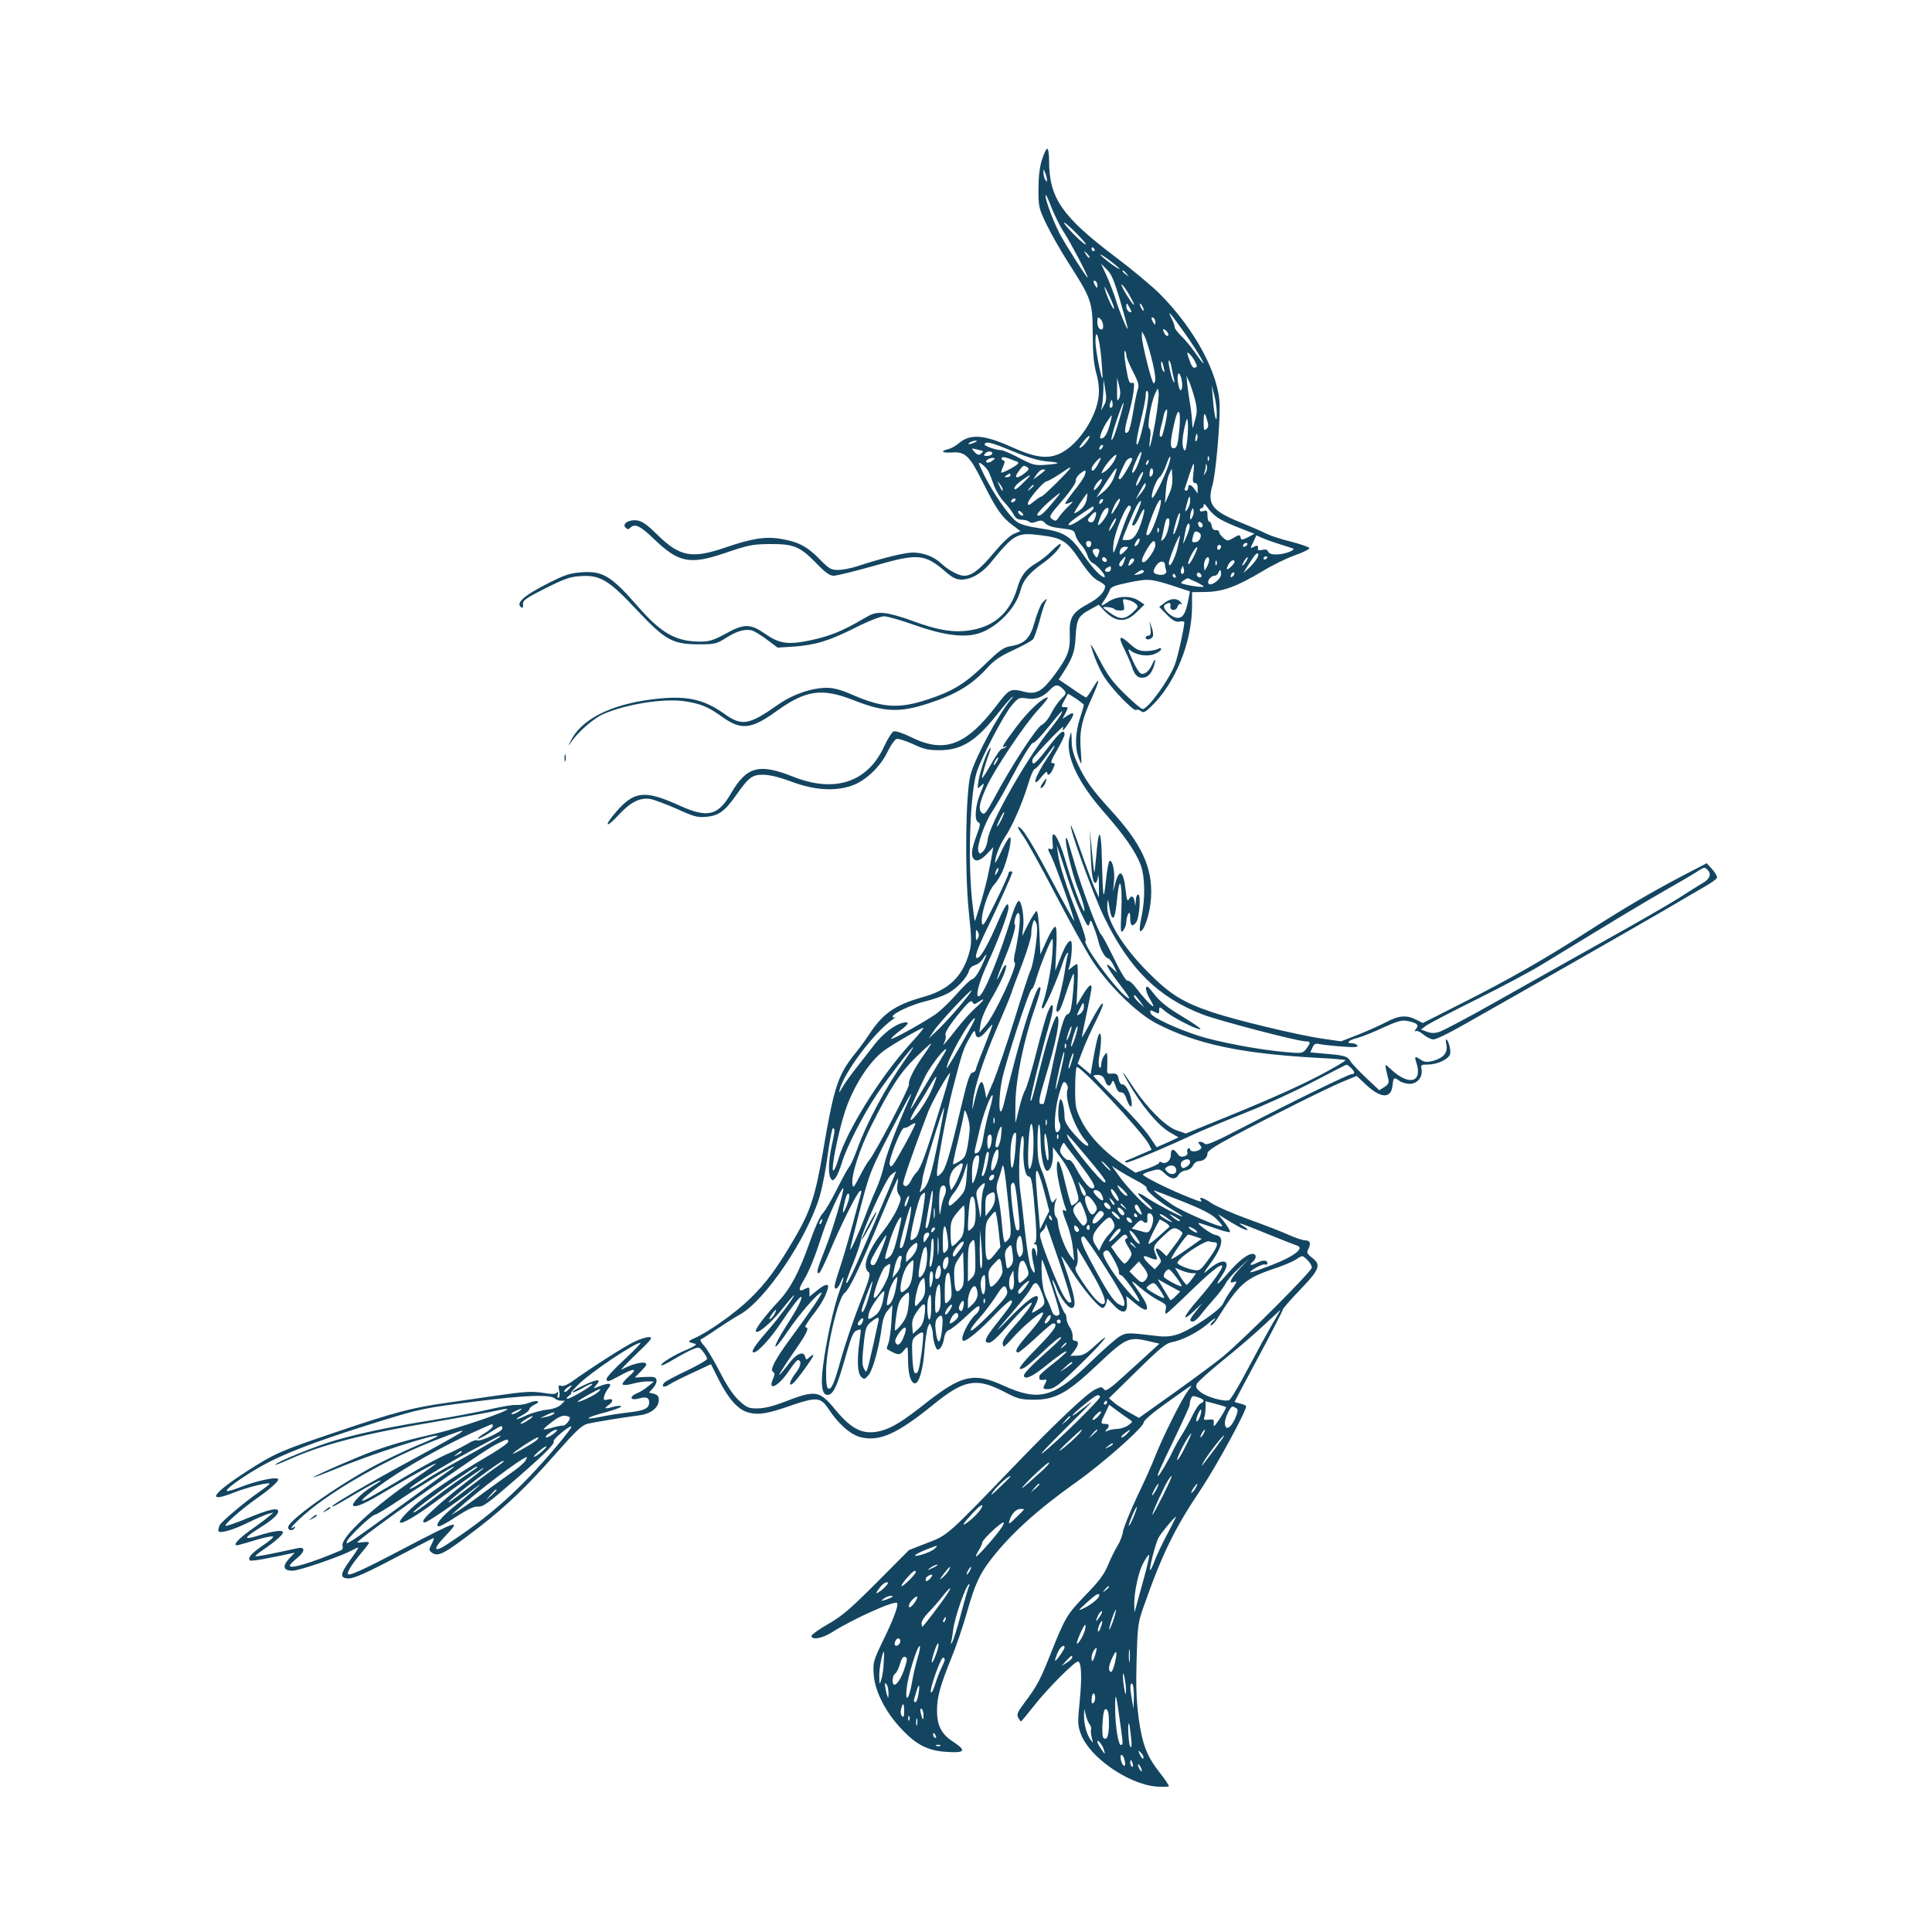 <?xml version="1.0" standalone="no"?>
<!DOCTYPE svg PUBLIC "-//W3C//DTD SVG 20010904//EN"
 "http://www.w3.org/TR/2001/REC-SVG-20010904/DTD/svg10.dtd">
<svg version="1.0" xmlns="http://www.w3.org/2000/svg"
 width="1000pt" height="1000pt" viewBox="0 0 1000 1000"
 preserveAspectRatio="xMidYMid meet">

<g transform="translate(0,1000) scale(0.1,-0.1)"
fill="#134561" stroke="none">
<path d="M5393 9173 c-12 -38 -18 -90 -18 -153 0 -91 2 -99 42 -182 23 -48 74
-137 113 -198 119 -186 125 -201 126 -365 0 -101 5 -158 18 -205 12 -43 16
-83 13 -118 -11 -109 -102 -248 -192 -295 -67 -35 -131 -28 -254 27 -148 67
-218 72 -278 22 -16 -14 -41 -28 -56 -31 -43 -11 -31 -20 21 -17 68 5 91 -17
161 -158 68 -136 97 -178 153 -219 l40 -30 -34 -14 c-21 -9 -60 -46 -102 -96
-72 -87 -115 -121 -156 -121 -28 0 -82 29 -120 65 -36 34 -92 55 -145 55 -44
0 -164 -30 -288 -71 -31 -10 -76 -19 -99 -19 -37 0 -47 6 -94 54 -64 66 -110
91 -198 106 -82 15 -152 4 -295 -45 -169 -58 -234 -46 -347 66 -52 51 -79 71
-105 75 -42 7 -82 -17 -61 -37 9 -10 15 -10 24 -1 24 24 51 11 122 -57 130
-125 186 -136 376 -71 111 38 136 43 220 44 127 1 158 -11 241 -95 50 -52 73
-69 94 -69 15 0 109 23 208 51 231 66 263 63 372 -31 35 -30 55 -40 81 -40 50
0 107 33 151 87 122 149 137 158 256 143 116 -14 139 -29 208 -132 42 -62 71
-94 95 -105 18 -9 34 -21 34 -27 -1 -29 -32 -61 -85 -90 -84 -45 -101 -71 -98
-157 3 -85 -9 -117 -78 -211 -64 -86 -95 -104 -155 -89 -74 19 -79 16 -143
-67 -160 -211 -272 -253 -444 -168 -45 22 -81 34 -92 30 -9 -4 -31 -39 -49
-78 -85 -185 -255 -242 -471 -156 -176 70 -240 53 -321 -86 -68 -117 -121
-129 -266 -64 -180 82 -235 76 -328 -31 -67 -77 -56 -91 13 -16 61 66 111 91
165 81 20 -4 81 -27 136 -51 85 -39 105 -45 150 -41 64 5 97 29 151 105 70
100 87 113 144 113 33 0 83 -12 148 -36 118 -44 222 -51 311 -21 72 25 149 98
186 176 16 33 37 63 46 66 9 3 47 -9 85 -26 54 -26 80 -32 134 -32 114 -1 189
44 297 179 35 45 72 88 82 95 10 8 8 3 -5 -11 -62 -72 -184 -297 -209 -388
-26 -92 -31 -495 -10 -705 16 -156 16 -171 1 -224 -35 -119 -105 -186 -232
-222 -153 -43 -214 -86 -289 -202 -16 -24 -48 -68 -72 -97 -85 -107 -106 -170
-162 -501 -39 -228 -65 -308 -142 -441 -93 -160 -151 -240 -236 -322 -77 -75
-217 -174 -289 -205 -24 -10 -32 -18 -23 -20 8 -3 22 -7 30 -9 8 -3 -10 -15
-43 -29 -64 -26 -142 -73 -134 -82 3 -3 32 11 64 31 32 19 75 42 95 51 36 14
37 14 57 -11 12 -15 21 -32 21 -38 -1 -6 -48 -33 -106 -61 -58 -27 -110 -55
-116 -62 -18 -22 -1 -27 27 -9 14 10 69 37 121 61 l94 44 40 -80 c52 -102 100
-155 153 -170 54 -14 99 -7 227 38 126 43 148 41 188 -19 50 -77 114 -134 167
-147 97 -24 189 17 375 168 158 129 222 141 360 71 78 -41 91 -44 160 -45 113
0 175 34 334 185 142 134 159 142 258 119 l59 -14 -138 -126 c-119 -109 -139
-124 -149 -110 -11 14 -15 14 -46 -1 -44 -22 -194 -163 -406 -383 -362 -376
-355 -370 -462 -411 l-95 -37 -165 -166 c-137 -137 -180 -175 -252 -216 -48
-27 -87 -56 -88 -62 0 -23 55 -14 104 17 108 69 326 167 339 153 10 -9 -19
-86 -73 -196 -49 -102 -52 -112 -48 -171 5 -87 60 -196 141 -282 80 -86 139
-116 240 -122 93 -6 100 7 30 53 -60 39 -83 83 -83 161 0 71 16 128 75 274 24
58 60 164 80 235 41 145 65 197 126 276 100 129 240 256 439 397 136 96 350
285 350 310 1 10 44 48 106 92 162 116 153 111 122 70 -33 -44 -129 -237 -169
-338 -16 -42 -59 -138 -95 -212 -35 -75 -67 -154 -71 -175 -3 -22 -16 -56 -29
-76 -12 -20 -35 -65 -49 -100 -21 -50 -47 -84 -115 -154 -97 -100 -107 -117
-180 -300 -55 -139 -71 -170 -137 -258 -36 -48 -42 -61 -33 -77 6 -11 12 -20
15 -20 2 0 32 37 68 82 63 82 209 228 226 228 18 0 22 -76 10 -200 -12 -118
-11 -131 6 -176 44 -119 244 -258 388 -271 37 -3 67 -2 67 2 0 5 -20 35 -45
67 -68 86 -92 146 -111 283 -12 91 -15 164 -11 305 5 173 7 190 35 270 97 276
161 408 297 610 80 120 235 404 235 431 0 4 -13 10 -30 14 -16 4 -30 8 -30 9
0 1 56 107 125 235 69 128 125 238 125 243 0 5 41 52 90 103 101 105 110 129
60 166 -23 18 -27 26 -20 40 17 31 12 49 -14 49 -13 0 -52 13 -87 29 -35 16
-129 52 -209 81 -80 29 -164 66 -187 81 -42 29 -70 38 -58 19 9 -14 3 -13 -57
11 -103 40 -247 112 -242 120 3 5 23 13 46 19 37 11 42 9 67 -14 32 -31 56
-33 71 -7 5 11 22 21 37 23 17 2 32 12 38 26 6 12 19 22 30 22 25 0 45 18 45
41 0 12 40 38 128 85 215 114 490 251 569 284 l75 31 48 -45 c78 -73 132 -74
138 -2 4 40 8 42 36 21 11 -8 35 -15 53 -15 39 0 68 36 61 75 -5 23 -2 25 33
25 49 0 108 28 115 55 5 20 -10 75 -21 75 -2 0 -2 -14 2 -30 7 -39 -16 -66
-69 -81 -32 -8 -44 -7 -63 5 -33 22 -35 21 -23 -18 31 -99 -40 -117 -131 -32
-37 34 -36 38 -16 -46 6 -21 2 -30 -19 -44 l-27 -17 -68 64 c-37 35 -74 74
-81 86 -15 26 -32 31 -132 39 l-76 7 11 24 c9 21 16 24 41 18 17 -3 69 -9 115
-12 63 -5 82 -3 77 5 -4 7 -16 12 -27 12 -35 0 -20 16 28 28 25 7 86 31 134
54 70 32 95 39 121 34 53 -10 65 -21 47 -42 -8 -10 -9 -15 -2 -11 6 4 25 -4
41 -18 16 -14 40 -25 52 -25 13 0 77 31 144 69 377 213 893 508 1041 594 94
55 194 114 224 131 30 17 56 36 58 43 2 6 -9 26 -24 43 l-29 32 -129 -67
c-158 -83 -306 -170 -485 -285 -216 -139 -410 -250 -640 -366 l-215 -109 -35
17 c-50 26 -90 22 -156 -13 -33 -17 -98 -46 -146 -65 l-87 -34 -103 15 c-126
19 -438 94 -561 135 -155 52 -220 93 -332 205 -129 129 -216 268 -214 342 1
49 3 47 14 -19 3 -21 10 -38 15 -38 10 0 15 27 25 124 12 104 25 40 19 -89 -5
-110 -4 -118 10 -101 9 11 16 31 16 45 0 14 5 33 10 41 7 11 10 5 10 -22 0
-40 10 -48 30 -23 17 20 27 145 11 145 -6 0 -12 -15 -12 -32 -2 -31 -2 -31 -6
-5 -5 30 -18 35 -31 11 -6 -11 -11 1 -15 43 -11 105 -32 122 -54 42 l-12 -44
5 50 c5 53 -6 110 -22 110 -5 0 -14 -47 -20 -105 -13 -118 -15 -98 -22 153 -1
48 -6 87 -11 87 -5 0 -12 -46 -16 -102 -5 -57 -10 -98 -11 -93 -2 6 -8 57 -13
115 l-10 105 4 -115 c4 -117 11 -160 26 -160 4 0 10 15 12 33 2 17 4 1 5 -38
l0 -70 -23 50 c-12 28 -44 112 -70 188 -26 76 -50 136 -52 134 -10 -11 115
-357 171 -472 130 -269 280 -417 511 -506 83 -32 492 -139 532 -139 28 0 28
-7 4 -39 -18 -23 -22 -24 -101 -17 -137 11 -359 53 -460 86 -116 38 -236 94
-244 115 -6 18 -2 19 25 5 16 -9 19 -7 19 11 0 20 1 20 32 -6 38 -32 166 -97
181 -92 6 2 -36 31 -94 66 -77 46 -114 76 -144 114 -30 39 -40 48 -43 34 -2
-10 6 -34 17 -53 12 -19 21 -38 21 -41 0 -12 -51 42 -86 89 -19 26 -41 45 -47
42 -8 -3 -34 39 -71 115 -32 66 -62 121 -66 123 -13 6 -99 234 -136 363 -21
72 -39 132 -41 134 -23 32 19 -162 56 -257 25 -63 41 -123 32 -117 -11 6 -66
154 -96 260 -37 126 -75 181 -67 95 4 -34 2 -39 -13 -34 -14 6 -13 -1 8 -42
22 -45 117 -313 117 -331 0 -4 -51 88 -114 206 -109 205 -156 281 -176 281 -5
0 7 -21 26 -47 19 -27 95 -163 168 -304 73 -140 159 -295 192 -345 85 -128
228 -268 329 -321 208 -108 440 -157 845 -179 69 -3 129 -9 134 -11 4 -3 -57
-39 -135 -80 -129 -67 -295 -140 -593 -260 l-98 -40 -47 16 c-57 20 -149 111
-222 219 -61 93 -72 104 -34 37 71 -125 157 -229 220 -266 l45 -26 -56 -26
-57 -25 -38 56 c-21 32 -94 113 -163 182 -70 69 -126 128 -126 131 0 4 11 6
25 5 17 -1 28 -9 34 -28 11 -32 26 -36 36 -10 5 13 9 10 19 -18 7 -23 17 -35
28 -34 11 1 21 -10 28 -32 17 -50 34 -56 26 -8 -9 46 -32 85 -48 81 -7 -1 -15
12 -18 28 -5 25 -10 30 -34 28 -26 -2 -27 0 -25 35 1 20 1 46 0 57 -2 20 -2
20 -16 1 -8 -11 -15 -31 -15 -45 0 -15 -4 -21 -9 -16 -5 6 -6 31 -1 60 11 65
12 115 2 115 -8 0 -22 -61 -39 -163 l-8 -48 -33 28 -34 28 25 65 c13 36 45
107 71 159 60 119 37 115 -26 -4 -26 -50 -47 -87 -48 -83 0 5 11 61 25 125 14
65 25 124 25 131 0 24 -16 11 -47 -40 l-31 -52 5 107 c3 59 2 107 -2 107 -5 0
-17 -8 -28 -18 -20 -16 -20 -16 -13 2 13 38 19 136 8 136 -14 0 -31 -29 -58
-100 l-22 -55 5 111 c4 70 2 113 -4 117 -6 4 -25 -26 -44 -68 l-34 -75 -5 112
c-3 67 -9 113 -15 112 -5 -1 -24 -30 -42 -65 l-32 -64 5 45 c6 53 -7 132 -22
137 -6 2 -21 -28 -34 -69 -64 -211 -143 -406 -170 -423 -25 -16 -6 65 39 163
56 120 111 267 111 294 0 37 -17 15 -53 -69 -48 -113 -88 -185 -106 -191 -22
-7 -7 39 56 168 52 108 123 267 123 276 0 2 -4 4 -10 4 -5 0 -10 -5 -10 -11 0
-6 -30 -73 -67 -148 -60 -121 -67 -132 -71 -104 -5 44 34 163 63 193 13 14 33
45 44 70 26 60 51 169 39 176 -4 3 -24 -27 -43 -68 -18 -40 -34 -68 -34 -63
-2 26 23 90 50 131 38 56 90 175 121 276 12 43 28 78 34 78 6 0 30 27 54 60
24 33 45 60 47 60 5 0 -3 -14 -37 -65 -66 -97 -85 -168 -26 -92 14 17 26 26
26 20 0 -22 16 -14 28 12 15 33 15 35 -2 35 -10 0 -3 20 25 67 21 37 39 73 39
80 0 34 -24 15 -86 -67 -42 -56 -71 -87 -77 -81 -5 5 -5 15 -1 24 16 27 165
182 158 164 -11 -29 2 -19 30 24 31 47 28 59 -9 35 l-26 -17 16 30 c15 30 15
31 -4 31 -19 0 -20 1 -3 33 9 17 18 33 19 35 2 5 83 -50 83 -57 0 -3 -9 -35
-21 -71 -24 -77 -26 -150 -5 -205 15 -40 16 -40 10 42 -8 99 5 157 58 272 42
94 44 117 3 47 -15 -25 -30 -46 -33 -46 -4 0 -37 21 -74 47 l-68 46 17 26 c54
83 66 115 70 190 5 96 14 113 73 145 l47 26 24 -26 c61 -66 115 -70 172 -13
l41 40 -30 20 c-42 28 -112 25 -158 -6 -41 -28 -44 -25 -17 13 10 15 21 36 25
47 5 17 23 24 89 38 109 23 121 22 232 -13 l94 -31 -6 -32 c-14 -76 -27 -102
-53 -105 -34 -4 -93 54 -70 68 22 14 31 12 28 -7 -4 -25 29 -28 37 -3 4 12 11
17 18 13 7 -4 6 1 -2 10 -18 23 -53 21 -84 -4 l-27 -20 40 -41 c31 -31 46 -39
65 -35 14 2 25 1 25 -3 0 -27 -34 -182 -49 -220 -31 -81 -139 -230 -167 -230
-7 0 -48 35 -92 78 -63 61 -89 97 -131 177 -28 55 -49 89 -45 75 16 -59 46
-130 74 -171 42 -63 148 -171 160 -164 6 4 18 1 26 -6 12 -10 22 -6 55 27 123
119 208 329 209 514 l0 75 73 1 c87 2 157 27 291 107 50 31 126 68 169 83 43
15 76 32 74 37 -2 6 -44 20 -93 33 -50 12 -108 31 -130 42 -21 11 -79 36 -128
56 -154 62 -179 95 -150 196 16 57 38 297 37 407 -1 163 -128 400 -312 584
-42 41 -141 124 -221 184 -284 214 -350 309 -350 505 0 33 -4 60 -10 60 -5 0
-17 -26 -27 -57z m26 -103 c1 -13 0 -13 -9 0 -5 8 -9 24 -9 35 l0 20 9 -20 c5
-11 9 -27 9 -35z m25 -148 c15 -37 42 -93 62 -123 35 -54 124 -222 124 -236 0
-10 -118 175 -146 229 -40 79 -82 198 -70 198 2 0 16 -31 30 -68z m176 -186
c0 -13 -98 83 -112 109 -6 11 17 -7 51 -40 33 -33 61 -64 61 -69z m45 -26 c3
-5 1 -10 -4 -10 -6 0 -11 5 -11 10 0 6 2 10 4 10 3 0 8 -4 11 -10z m-26 -44
c-3 -3 -11 5 -18 17 -13 21 -12 21 5 5 10 -10 16 -20 13 -22z m154 -55 c7 -8
-10 0 -36 19 -26 19 -53 41 -60 49 -7 8 10 0 36 -19 26 -19 53 -41 60 -49z m3
-161 c20 -69 38 -134 40 -145 8 -36 -37 68 -58 135 -11 36 -33 94 -49 130
l-30 65 30 -30 c24 -23 38 -58 67 -155z m35 133 c13 -16 12 -17 -3 -4 -10 7
-18 15 -18 17 0 8 8 3 21 -13z m-151 -61 c0 -15 -2 -15 -10 -2 -13 20 -13 33
0 25 6 -3 10 -14 10 -23z m86 -120 c-6 -5 -39 67 -49 108 -4 14 7 -4 24 -39
16 -35 28 -66 25 -69z m78 74 c14 -25 26 -48 26 -53 0 -9 -34 39 -56 81 -24
45 1 21 30 -28z m5 -73 c10 -19 9 -22 -4 -17 -8 4 -15 15 -15 27 0 23 2 22 19
-10z m71 -8 c0 -5 -5 -3 -10 5 -5 8 -10 20 -10 25 0 6 5 3 10 -5 5 -8 10 -19
10 -25z m197 -98 c61 -84 118 -177 111 -177 -3 0 -21 24 -41 53 -20 29 -52 68
-72 87 -19 18 -35 40 -35 47 0 8 -7 27 -15 43 -26 50 -10 34 52 -53z m-407 17
c0 -17 -4 -22 -15 -18 -9 4 -15 19 -15 36 0 26 2 29 15 18 8 -7 15 -23 15 -36z
m270 18 c0 -15 -2 -15 -10 -2 -13 20 -13 33 0 25 6 -3 10 -14 10 -23z m66 -69
c-4 -4 -11 -1 -16 7 -16 25 -11 35 7 17 9 -9 13 -20 9 -24z m-87 -112 c23 -91
26 -127 13 -135 -9 -6 -62 206 -62 245 l1 24 13 -25 c8 -14 23 -63 35 -109z
m-259 -1 c5 -57 8 -105 6 -107 -6 -6 -36 148 -36 189 0 79 20 25 30 -82z m130
10 c0 -10 16 -48 35 -85 28 -54 32 -71 24 -91 -5 -14 -16 -67 -24 -117 -8 -50
-19 -95 -25 -101 -22 -22 -22 8 -1 80 12 42 25 99 28 127 5 43 4 49 -9 45 -12
-5 -18 10 -30 82 -8 49 -11 87 -6 84 4 -3 8 -14 8 -24z m355 -31 c12 -23 13
-28 0 -32 -9 -4 -18 8 -29 40 -14 40 -14 44 0 32 8 -7 22 -25 29 -40z m-120
-37 c4 -20 9 -46 12 -57 3 -11 2 -17 -1 -13 -11 9 -35 118 -25 112 5 -2 11
-21 14 -42z m-41 3 c5 -22 4 -26 -4 -15 -5 8 -10 24 -10 34 0 26 6 18 14 -19z
m95 -87 c1 -16 -3 -28 -8 -28 -10 0 -21 70 -13 84 7 13 20 -22 21 -56z m67
-79 c11 -46 11 -63 -1 -105 -13 -48 -13 -48 -14 -13 -1 19 -5 60 -10 90 -5 30
-12 77 -15 104 l-5 50 16 -35 c8 -19 21 -60 29 -91z m-394 8 c-9 -18 -11 -10
-10 43 l0 65 11 -43 c7 -29 7 -49 -1 -65z m-78 -35 l-15 -27 5 25 c3 14 6 50
7 80 l1 55 9 -53 c7 -42 6 -59 -7 -80z m584 -42 c0 -65 -13 -16 -20 75 l-6 70
13 -50 c7 -27 13 -70 13 -95z m-318 -41 c-21 -121 -39 -180 -27 -87 4 29 2 48
-4 50 -13 4 7 129 29 178 15 34 16 34 19 9 2 -14 -5 -82 -17 -150z m-46 61
c-21 -111 -46 -200 -51 -178 -3 10 7 63 21 119 14 56 26 116 26 132 0 20 3 28
10 21 6 -6 4 -40 -6 -94z m-178 13 c-11 -11 -17 4 -9 23 7 18 8 18 11 1 2 -10
1 -21 -2 -24z m44 -43 c-25 -88 -41 -132 -47 -126 -3 3 9 48 27 101 36 108 48
123 20 25z m233 -37 c-16 -72 -20 -80 -29 -71 -3 3 -1 23 4 44 6 22 13 51 16
67 4 15 10 27 15 27 5 0 2 -30 -6 -67z m72 -28 c-8 -88 -13 -105 -31 -105 -19
0 -18 32 3 125 20 93 36 81 28 -20z m144 37 c7 -23 6 -34 -5 -43 -12 -10 -14
-4 -14 36 0 53 6 55 19 7z m-506 -24 c-14 -48 -27 -67 -45 -68 -11 0 4 43 29
83 13 20 25 37 27 37 2 0 -3 -24 -11 -52z m402 -77 c-5 -43 -10 -60 -16 -50
-12 19 -11 59 3 121 11 46 13 49 16 23 2 -16 1 -59 -3 -94z m47 -3 c-6 -6 -7
0 -4 19 5 21 7 23 10 9 2 -10 0 -22 -6 -28z m-568 -5 c-11 -15 -26 -29 -34
-31 -7 -3 0 11 16 31 32 41 48 41 18 0z m-579 -3 c-27 -12 -43 -12 -25 0 8 5
22 9 30 9 10 0 8 -3 -5 -9z m198 -46 c77 -32 132 -48 175 -52 76 -6 74 -12 -7
-18 -54 -4 -66 -1 -136 36 -42 22 -83 40 -92 40 -29 0 -92 23 -87 31 9 16 33
10 147 -37z m459 14 c-7 -7 -12 -8 -12 -2 0 14 12 26 19 19 2 -3 -1 -11 -7
-17z m-614 -13 c1 -1 -4 -7 -11 -14 -11 -8 -18 -6 -33 10 -18 20 -18 20 11 13
17 -4 31 -8 33 -9z m46 -16 c-3 -5 -14 -9 -26 -9 -17 0 -18 3 -8 14 12 15 44
10 34 -5z m759 -44 c-10 -27 -23 -50 -30 -52 -7 -3 -1 22 15 57 30 71 42 67
15 -5z m-129 4 c-11 -17 -30 -39 -43 -48 -24 -15 -24 -15 -11 9 15 30 62 82
68 75 2 -2 -4 -18 -14 -36z m-498 1 c2 0 4 -4 4 -8 0 -9 -82 -53 -88 -48 -1 2
3 16 10 31 10 23 10 29 0 33 -7 2 -10 8 -7 13 4 5 22 2 42 -6 19 -8 37 -15 39
-15z m779 -27 c-25 -68 -75 -166 -81 -160 -10 10 17 88 36 105 11 9 27 38 36
65 9 26 18 46 21 43 3 -3 -2 -27 -12 -53z m212 35 c-3 -8 -6 -5 -6 6 -1 11 2
17 5 13 3 -3 4 -12 1 -19z m-1121 -3 c-10 -8 -23 -12 -29 -8 -11 7 12 23 33
23 12 -1 11 -4 -4 -15z m549 -14 c-18 -35 -35 -48 -35 -27 0 13 36 56 47 56 2
0 -3 -13 -12 -29z m175 23 c0 -13 -54 -104 -62 -104 -4 0 -8 2 -8 5 0 11 31
79 41 92 12 13 29 18 29 7z m83 -19 c-3 -9 -8 -14 -10 -11 -3 3 -2 9 2 15 9
16 15 13 8 -4z m-826 -46 c6 -13 19 -46 28 -72 10 -27 33 -65 52 -85 19 -20
41 -49 49 -64 10 -20 22 -28 42 -28 16 0 33 -5 38 -10 8 -8 19 -7 39 0 23 9
31 7 46 -9 13 -13 38 -21 84 -26 60 -7 66 -10 71 -34 4 -14 17 -38 31 -52 13
-14 27 -39 32 -55 4 -16 16 -33 27 -38 22 -10 69 -65 62 -72 -11 -10 -62 43
-109 112 -67 100 -103 122 -223 139 -68 10 -103 20 -125 36 -39 29 -117 141
-166 238 -34 69 -35 74 -14 59 13 -8 29 -26 36 -39z m1060 -9 c-5 -40 -3 -50
8 -50 10 0 15 -10 14 -27 l0 -28 -16 23 c-18 25 -33 29 -33 7 0 -8 -5 -15 -11
-15 -6 0 -9 6 -6 13 2 6 13 38 23 70 10 31 20 57 22 57 3 0 2 -22 -1 -50z m63
3 c-11 -17 -11 -17 -6 0 3 10 7 26 7 35 1 15 2 15 6 0 2 -10 -1 -25 -7 -35z
m-922 28 c11 -6 7 -13 -14 -30 -41 -32 -59 -27 -32 9 24 33 26 34 46 21z m222
-3 c0 -9 -141 -148 -149 -148 -5 0 -23 -12 -40 -26 -24 -20 -31 -22 -31 -10 0
19 81 114 98 115 7 1 36 17 65 36 50 34 57 38 57 33z m225 -50 c-9 -26 -32
-56 -53 -73 l-37 -30 19 30 c59 92 81 123 85 120 2 -2 -4 -23 -14 -47z m196 9
c-8 -8 -11 -5 -11 9 0 27 14 41 18 19 2 -9 -1 -22 -7 -28z m-551 30 c0 -2 -14
-13 -31 -26 l-31 -23 17 26 c10 14 24 26 31 26 8 0 14 -1 14 -3z m205 -26 c-3
-11 -28 -48 -56 -82 -27 -34 -47 -64 -45 -66 2 -3 15 1 28 7 16 9 13 3 -12
-21 -20 -19 -42 -44 -50 -57 -13 -20 -17 -21 -34 -9 -18 13 -15 18 53 97 41
47 70 91 69 100 -2 10 8 27 22 38 29 23 34 22 25 -7z m435 -101 l-20 -45 4 60
c2 33 9 74 17 90 l14 30 3 -45 c2 -31 -4 -61 -18 -90z m-149 73 c-11 -21 -20
-32 -21 -25 0 17 30 75 36 69 3 -3 -4 -22 -15 -44z m-671 27 c0 -5 -8 -10 -17
-10 -15 0 -16 2 -3 10 19 12 20 12 20 0z m100 -3 c0 -2 -18 -21 -40 -42 -26
-26 -40 -34 -40 -23 0 8 17 27 38 41 39 27 42 29 42 24z m360 -48 c-12 -16
-25 -28 -27 -25 -8 8 25 56 38 56 6 0 1 -14 -11 -31z m-500 -23 c0 -12 -5 -7
-19 24 -11 24 -11 24 3 6 9 -11 16 -24 16 -30z m740 22 c-1 -7 -12 -26 -26
-43 l-26 -30 23 43 c24 44 29 50 29 30z m-580 -2 c0 -2 -8 -10 -17 -17 -16
-13 -17 -12 -4 4 13 16 21 21 21 13z m101 -85 c-49 -59 -67 -74 -81 -69 -11 3
37 55 90 97 37 30 36 26 -9 -28z m173 10 c-4 -18 -18 -40 -35 -52 -16 -11 -29
-18 -29 -15 0 8 64 105 68 102 1 -2 -1 -17 -4 -35z m536 -4 c0 -13 -6 -32 -14
-43 -13 -17 -14 -14 -4 24 12 47 18 54 18 19z m-905 3 c-3 -5 -11 -10 -16 -10
-6 0 -7 5 -4 10 3 6 11 10 16 10 6 0 7 -4 4 -10z m447 -12 c-7 -7 -12 -8 -12
-2 0 14 12 26 19 19 2 -3 -1 -11 -7 -17z m78 -22 c-12 -20 -23 -36 -26 -36 -6
0 16 53 28 67 21 26 20 4 -2 -31z m205 -62 c-25 -69 -40 -92 -51 -82 -5 6 27
99 52 152 31 63 30 14 -1 -70z m-100 32 c-28 -63 -29 -66 -17 -66 5 0 17 18
27 40 27 60 36 58 19 -2 -24 -81 -46 -113 -77 -113 -15 -1 -27 0 -27 2 0 10
63 159 76 179 27 40 26 21 -1 -40z m430 -33 c22 -13 71 -35 109 -49 l69 -27
-34 -18 c-28 -14 -35 -15 -37 -3 -4 18 -8 18 -41 -2 -26 -15 -29 -15 -49 2
-12 10 -22 24 -22 30 0 7 -8 11 -17 10 -12 0 -19 7 -21 22 -2 12 -8 22 -13 22
-5 0 -9 14 -9 31 0 26 -3 29 -20 24 -11 -4 -20 -2 -20 4 0 6 5 11 10 11 6 0
10 7 10 16 0 11 9 4 23 -17 12 -18 40 -44 62 -56z m-474 29 c-10 -21 -30 -74
-45 -119 -15 -46 -30 -83 -32 -83 -3 0 -3 19 -1 43 5 59 66 207 83 200 11 -4
10 -13 -5 -41z m-181 28 c0 -16 -108 -92 -126 -88 -11 2 7 19 52 50 80 54 74
51 74 38z m75 -22 c-7 -23 -45 -71 -52 -65 -1 2 5 22 14 45 17 44 50 61 38 20z
m436 -25 c-9 -16 -10 -16 -11 -1 0 9 3 25 7 35 7 16 8 17 11 1 2 -10 -1 -25
-7 -35z m-875 10 c-7 -7 -26 7 -26 19 0 6 6 6 15 -2 9 -7 13 -15 11 -17z m373
-12 c-7 -20 -15 -28 -25 -24 -18 7 -18 12 3 35 24 27 33 22 22 -11z m426 -42
c-23 -69 -30 -55 -9 17 9 33 19 53 21 47 3 -7 -3 -36 -12 -64z m-334 0 c-12
-19 -21 -30 -21 -26 0 14 31 69 36 64 3 -3 -4 -20 -15 -38z m287 -11 c-5 -24
-16 -50 -25 -58 -14 -13 -15 -13 -10 5 3 11 9 36 12 55 9 43 14 52 25 45 4 -3
4 -24 -2 -47z m177 14 c0 -18 -20 -15 -23 4 -3 10 1 15 10 12 7 -3 13 -10 13
-16z m-69 -18 c-9 -33 -38 -97 -31 -69 2 11 7 37 11 58 3 20 11 37 16 37 6 0
7 -11 4 -26z m-159 -16 c-3 -8 -6 -5 -6 6 -1 11 2 17 5 13 3 -3 4 -12 1 -19z
m211 -6 c17 -11 2 -47 -20 -48 -20 -2 -21 1 -12 34 7 24 12 26 32 14z m-112
-73 c-14 -62 -46 -119 -46 -84 0 19 51 147 57 142 1 -2 -4 -28 -11 -58z m529
14 c28 -9 57 -18 65 -21 23 -7 -38 -31 -83 -32 -24 0 -40 5 -43 15 -4 10 -14
13 -30 9 -14 -4 -24 -2 -23 2 3 20 -2 24 -21 14 -20 -10 -20 -10 -3 24 l16 35
36 -16 c20 -8 59 -22 86 -30z m-735 1 c-18 -21 -24 -10 -8 15 7 12 14 17 16
11 2 -6 -2 -17 -8 -26z m-242 -1 c-4 -22 -22 -20 -26 1 -2 10 3 16 13 16 10 0
15 -7 13 -17z m332 -5 c0 -23 -45 -88 -61 -88 -15 0 -10 19 17 66 28 48 44 56
44 22z m475 2 c-3 -5 -11 -10 -16 -10 -6 0 -7 5 -4 10 3 6 11 10 16 10 6 0 7
-4 4 -10z m-135 -9 c0 -6 -4 -13 -10 -16 -5 -3 -10 1 -10 9 0 9 5 16 10 16 6
0 10 -4 10 -9z m-495 -21 c-10 -11 -21 -20 -26 -20 -4 0 -5 9 -2 20 3 12 14
20 26 20 19 0 20 -1 2 -20z m351 -37 c-15 -28 -25 -40 -26 -29 0 20 39 90 47
83 2 -3 -7 -27 -21 -54z m-486 38 c0 -5 -3 -17 -6 -25 -6 -15 -8 -15 -19 1 -7
10 -11 21 -9 25 7 11 34 10 34 -1z m811 -49 c-10 -15 -29 -36 -42 -47 l-23
-20 17 28 c42 66 50 77 58 71 5 -3 1 -17 -10 -32z m-774 -8 c-9 -9 -28 6 -21
18 4 6 10 6 17 -1 6 -6 8 -13 4 -17z m90 -4 c-7 -19 -15 -26 -21 -20 -6 6 -3
17 9 30 24 27 25 25 12 -10z m431 -22 l-13 -23 -3 23 c-4 28 21 66 26 39 2 -9
-3 -26 -10 -39z m198 20 c-9 -12 -16 -19 -16 -15 0 11 24 47 28 42 2 -2 -3
-14 -12 -27z m114 28 c0 -3 -4 -8 -10 -11 -5 -3 -10 -1 -10 4 0 6 5 11 10 11
6 0 10 -2 10 -4z m-690 -15 c0 -5 -7 -14 -15 -21 -16 -14 -18 -10 -9 14 6 17
24 22 24 7z m160 -26 c0 -7 3 -20 6 -28 6 -17 -16 -28 -45 -20 -25 6 -26 16
-5 48 16 24 44 24 44 0z m267 3 c-3 -8 -6 -5 -6 6 -1 11 2 17 5 13 3 -3 4 -12
1 -19z m93 14 c0 -5 -9 -17 -20 -27 -22 -20 -26 -14 -10 16 11 19 30 26 30 11z
m-640 -37 c0 -8 -7 -15 -15 -15 -26 0 -18 20 13 29 1 1 2 -6 2 -14z m376 -22
c-11 -11 -19 6 -11 24 8 17 8 17 12 0 3 -10 2 -21 -1 -24z m-206 8 c0 -5 -12
-11 -27 -14 -26 -5 -26 -4 -8 9 22 16 35 18 35 5z m400 -14 c0 -26 -54 -65
-65 -47 -8 14 13 40 32 40 7 0 16 7 19 15 9 22 14 18 14 -8z m-103 -13 c-9 -9
-28 6 -21 18 4 6 10 6 17 -1 6 -6 8 -13 4 -17z m165 4 c-7 -7 -12 -8 -12 -2 0
14 12 26 19 19 2 -3 -1 -11 -7 -17z m-297 2 c3 -5 1 -10 -4 -10 -6 0 -11 5
-11 10 0 6 2 10 4 10 3 0 8 -4 11 -10z m108 -33 c20 -10 37 -20 37 -23 0 -6
-68 3 -103 13 -18 5 -18 5 0 19 10 7 20 12 23 11 3 -2 22 -11 43 -20z m-313
-113 c13 -14 11 -18 -18 -45 -40 -36 -65 -37 -114 -3 -21 15 -38 28 -38 29 0
7 51 1 56 -6 3 -5 17 -9 31 -9 23 0 25 3 19 31 -6 30 -5 31 22 24 15 -3 34
-13 42 -21z m-371 -448 c11 -13 9 -20 -16 -43 -16 -16 -39 -49 -52 -75 -13
-27 -34 -53 -49 -60 -28 -14 -165 -225 -247 -381 -39 -72 -49 -86 -61 -76 -21
17 -17 47 19 129 40 91 199 330 275 411 30 32 50 59 45 59 -26 0 -100 -69
-163 -153 -69 -92 -82 -115 -57 -101 7 4 9 3 4 -2 -5 -5 -14 -9 -20 -9 -7 0
-32 -35 -56 -78 -24 -43 -45 -76 -48 -74 -3 4 23 93 42 142 5 14 5 17 -2 10
-15 -14 -49 -112 -58 -165 -7 -45 -7 -45 13 -27 19 18 19 16 -4 -40 -27 -66
-32 -141 -10 -149 12 -5 10 -17 -10 -70 -26 -71 -30 -104 -12 -122 14 -14 41
-1 75 37 l24 26 -4 -25 c-18 -105 -33 -168 -58 -255 -17 -54 -31 -101 -33
-102 -2 -2 -8 48 -15 110 -22 221 -9 555 25 662 26 79 140 296 180 343 35 41
38 43 79 37 48 -8 85 7 124 49 25 26 43 24 70 -8z m-19 -126 c-6 -11 -30 -44
-53 -73 -123 -152 -315 -492 -325 -573 -2 -24 -13 -50 -23 -60 -17 -16 -19
-16 -25 1 -10 25 34 150 72 205 17 25 55 90 84 145 77 145 121 216 129 210 4
-2 39 34 76 80 69 86 85 102 65 65z m-330 -240 c-6 -11 -13 -20 -16 -20 -2 0
0 9 6 20 6 11 13 20 16 20 2 0 0 -9 -6 -20z m21 -307 c-11 -21 -20 -35 -21
-31 0 12 33 78 38 74 2 -2 -6 -21 -17 -43z m352 -318 c14 -44 42 -116 62 -160
33 -70 39 -77 44 -55 6 22 8 21 23 -20 10 -25 20 -58 24 -75 9 -39 35 -85 49
-85 6 0 19 -17 29 -37 l18 -38 -26 24 c-46 44 -28 4 40 -85 51 -66 59 -82 37
-66 -61 43 -233 279 -214 292 5 3 -13 61 -40 130 -61 154 -95 261 -103 320
l-6 45 19 -55 c10 -30 30 -91 44 -135z m-372 48 c-12 -20 -14 -14 -5 12 4 9 9
14 11 11 3 -2 0 -13 -6 -23z m3677 15 c21 -21 13 -45 -20 -66 -18 -10 -77 -47
-131 -82 -54 -34 -230 -135 -390 -224 -161 -90 -409 -229 -552 -310 -143 -81
-276 -151 -295 -157 -25 -8 -43 -7 -65 1 l-30 11 25 19 c14 11 131 72 260 136
129 64 285 147 345 184 393 240 534 325 640 385 66 38 136 78 155 91 42 27 43
27 58 12z m-3562 -296 c-4 -35 -13 -91 -20 -123 -9 -36 -10 -59 -4 -61 20 -7
-104 -274 -153 -329 l-30 -34 6 43 c3 25 25 78 50 121 56 96 88 168 82 184 -3
7 -14 -8 -25 -33 -35 -76 -24 -34 14 58 39 93 65 178 57 186 -9 9 9 66 19 60
7 -4 8 -30 4 -72z m85 -96 c-7 -55 -19 -112 -26 -126 -8 -15 -45 -130 -84
-256 -39 -126 -88 -269 -108 -319 l-38 -89 -8 42 c-14 70 -27 54 -57 -73 -9
-37 -9 -36 -4 14 7 74 53 215 128 389 35 81 67 158 71 172 4 14 29 82 56 151
26 69 47 138 47 155 -1 16 3 40 7 53 7 23 8 23 18 5 7 -13 7 -48 -2 -118z
m-300 37 c-9 -15 -10 -12 -10 17 0 29 1 32 10 18 7 -12 7 -24 0 -35z m385 -92
c-6 -77 -31 -199 -52 -255 -3 -9 -2 -16 4 -16 9 0 78 157 102 235 7 22 17 45
23 50 7 7 8 5 4 -6 -3 -9 -11 -51 -17 -95 -7 -43 -21 -105 -30 -136 -10 -32
-15 -60 -10 -63 12 -7 22 14 54 113 15 45 30 82 33 82 6 0 -4 -134 -14 -182
-3 -15 -11 -28 -17 -28 -17 0 -38 -75 -81 -280 -20 -96 -39 -178 -43 -182 -4
-4 -12 -4 -19 0 -8 5 -1 42 27 133 58 188 83 319 60 319 -11 0 -49 -116 -85
-262 -42 -166 -46 -180 -51 -175 -5 5 60 269 100 405 25 85 18 123 -10 55 -9
-21 -36 -116 -60 -211 -24 -94 -50 -182 -58 -195 -8 -12 -22 -55 -31 -94 -9
-40 -18 -73 -19 -73 -1 0 -1 48 0 108 3 124 45 326 101 485 19 54 32 101 28
105 -10 11 -23 -17 -65 -144 -33 -101 -77 -264 -122 -449 -5 -22 -12 -43 -16
-47 -14 -13 -11 88 4 162 20 96 142 470 154 470 5 0 16 26 25 58 20 67 74 202
82 202 3 0 3 -40 -1 -89z m-366 -53 c-17 -37 -37 -64 -47 -66 -10 -2 -47 -38
-83 -79 -36 -41 -87 -90 -115 -108 -82 -53 -217 -127 -222 -122 -2 3 16 20 41
39 52 38 58 53 19 44 -43 -10 -103 -56 -147 -113 -23 -29 -65 -83 -95 -122
-30 -38 -63 -84 -73 -103 -14 -25 -17 -27 -12 -8 24 91 180 298 274 363 14 10
19 15 13 12 -7 -3 -13 -2 -13 3 0 16 93 60 165 78 39 9 91 27 116 40 49 24
106 84 115 121 3 12 17 24 30 27 13 4 31 17 40 31 27 41 25 29 -6 -37z m-108
-200 c-33 -40 -84 -95 -112 -123 l-53 -50 27 40 c26 40 188 213 195 209 2 -2
-24 -36 -57 -76z m928 20 l23 -33 -26 24 c-15 14 -27 28 -27 33 0 14 5 9 30
-24z m-834 -3 c37 24 29 9 -18 -33 -22 -20 -66 -68 -96 -107 -66 -84 -78 -97
-63 -68 6 12 8 29 5 37 -4 10 18 46 62 101 54 66 70 81 77 69 8 -14 11 -14 33
1z m544 -28 c0 -12 -9 -28 -20 -35 -19 -12 -19 -11 -3 23 20 41 23 43 23 12z
m-596 -124 c-63 -114 -114 -198 -114 -192 -1 39 123 259 146 259 3 0 -11 -30
-32 -67z m81 -80 c-25 -62 -45 -116 -45 -121 0 -5 -8 -12 -18 -14 -13 -4 -26
-44 -60 -189 -58 -246 -78 -312 -102 -334 -20 -18 -20 -18 -20 6 0 44 50 310
80 428 50 194 57 214 87 266 23 42 29 46 31 28 5 -33 27 -28 59 12 15 19 28
33 30 31 1 -1 -18 -52 -42 -113z m441 61 c-8 -21 -15 -34 -15 -28 -1 15 20 76
25 71 2 -2 -2 -21 -10 -43z m29 -14 c-22 -67 -30 -59 -9 9 8 29 18 51 21 48 3
-3 -3 -29 -12 -57z m-796 33 c-8 -10 -36 -43 -64 -73 -153 -170 -324 -446
-366 -591 -13 -46 -29 -73 -29 -48 1 51 35 209 65 300 42 126 124 254 198 309
39 30 193 119 206 120 2 0 -3 -8 -10 -17z m45 -75 c-4 -7 -22 -33 -39 -58 -44
-62 -76 -126 -70 -142 5 -13 -178 -363 -208 -396 -8 -9 -30 -46 -48 -82 -30
-58 -34 -62 -37 -38 -6 47 38 183 97 300 98 196 151 277 231 355 77 74 87 82
74 61z m703 -10 c-3 -8 -6 -5 -6 6 -1 11 2 17 5 13 3 -3 4 -12 1 -19z m-830
-60 c-101 -143 -202 -331 -251 -468 -15 -41 -33 -82 -41 -90 -7 -8 -36 -61
-64 -117 -28 -56 -61 -112 -74 -125 -13 -13 -41 -76 -66 -148 -54 -153 -99
-239 -161 -305 -69 -74 -122 -144 -118 -155 6 -20 79 42 138 116 33 42 60 73
60 70 0 -11 -75 -112 -130 -176 -75 -86 -97 -120 -78 -120 20 0 88 74 138 150
55 82 101 142 107 137 7 -8 -20 -61 -80 -154 -76 -120 -70 -143 8 -27 57 86
159 204 177 204 9 0 -61 -103 -165 -244 -76 -104 -103 -156 -86 -167 10 -6 10
-13 1 -34 -32 -71 28 -41 82 40 20 30 40 55 45 55 22 0 17 -32 -10 -66 -32
-41 -41 -77 -13 -53 19 16 104 133 104 144 0 5 -8 0 -19 -9 -17 -16 -19 -16
-24 3 -7 28 -42 16 -75 -26 -15 -19 -35 -45 -45 -56 -34 -41 -2 13 67 112 64
92 77 121 55 121 -6 0 10 26 34 58 45 57 69 98 81 140 10 32 -12 28 -57 -9
l-37 -30 0 26 c0 23 -2 24 -21 15 -35 -20 -39 -6 -11 40 30 49 58 118 101 250
25 77 95 230 105 230 10 0 -56 -224 -94 -317 -41 -104 -46 -123 -31 -123 5 0
30 51 56 113 58 137 140 303 156 312 7 5 9 1 6 -11 -3 -11 -24 -86 -46 -169
-22 -82 -52 -183 -66 -224 -14 -41 -25 -80 -25 -88 0 -23 17 -14 30 17 23 55
20 26 -4 -40 -31 -84 -71 -269 -86 -390 -13 -100 -5 -150 23 -150 27 0 47 38
81 155 44 154 51 171 72 179 9 4 18 5 19 4 1 -2 -1 -28 -6 -58 -14 -97 -11
-167 8 -186 16 -15 18 -15 39 9 22 26 56 149 69 255 5 34 15 63 31 80 l23 27
-5 -85 c-3 -47 -10 -98 -16 -113 -6 -15 -9 -29 -7 -30 60 -34 65 -34 90 -4 18
22 18 22 19 -50 0 -75 14 -123 36 -123 21 0 42 72 49 170 4 52 12 106 17 120
10 24 11 24 18 5 5 -11 9 -32 9 -47 1 -15 6 -39 11 -53 9 -23 13 -25 25 -15 8
7 18 30 21 51 4 26 13 40 26 45 11 3 51 35 89 71 54 51 69 61 69 45 0 -11 -8
-26 -17 -33 -42 -35 -91 -139 -65 -139 19 0 90 60 164 138 43 45 80 77 84 71
6 -11 0 -21 -81 -124 -59 -75 -66 -95 -35 -95 12 0 48 33 94 86 72 82 126 133
126 119 0 -12 -43 -68 -97 -127 -29 -32 -53 -67 -53 -78 0 -11 3 -20 6 -20 3
0 27 23 52 52 52 57 142 132 150 124 7 -8 -24 -53 -85 -122 -51 -59 -64 -84
-43 -84 6 0 47 34 91 75 44 41 84 75 89 75 31 0 10 -33 -79 -124 -95 -96 -117
-130 -67 -104 11 6 55 44 97 84 42 41 83 74 90 73 8 0 -13 -23 -46 -52 -93
-82 -145 -133 -145 -146 0 -24 39 -9 97 37 83 67 123 95 123 85 -1 -4 -32 -32
-70 -62 -39 -30 -70 -58 -70 -62 0 -5 0 -12 0 -16 1 -5 10 -7 21 -5 18 3 19 1
10 -17 -15 -28 -14 -31 12 -31 33 0 60 21 185 144 115 113 154 167 58 79 -42
-39 -61 -49 -90 -50 l-36 -1 20 25 c24 31 26 53 4 53 -10 0 -14 7 -12 23 1 12
-5 33 -15 47 -9 13 -17 34 -17 46 0 12 -4 24 -8 26 -4 2 -23 44 -41 93 -17 50
-28 86 -23 80 5 -5 15 -26 22 -45 18 -47 58 -100 76 -100 31 0 18 67 -52 265
-3 11 20 -22 52 -73 61 -97 142 -192 162 -192 6 0 14 11 18 25 l6 24 33 -35
c44 -47 71 -43 68 9 l-3 38 44 -36 c50 -41 70 -45 61 -12 -6 20 -21 44 -72
117 -10 14 5 5 35 -22 29 -25 73 -56 97 -68 39 -19 44 -25 39 -46 -3 -13 -3
-24 1 -24 4 0 60 51 124 114 109 105 157 144 167 134 7 -8 -53 -93 -126 -176
-77 -88 -88 -122 -18 -56 l41 39 -31 -40 c-36 -44 -39 -55 -17 -55 8 0 27 17
42 37 15 20 47 57 69 82 23 25 48 60 57 76 8 17 39 53 69 80 l53 50 -47 -50
c-47 -50 -62 -83 -33 -71 21 8 19 1 -14 -44 -15 -21 -34 -52 -40 -67 -15 -34
-164 -135 -234 -159 -34 -11 -64 -14 -100 -10 -159 19 -163 19 -198 1 -19 -10
-86 -69 -150 -131 -193 -189 -270 -210 -455 -126 -152 70 -217 55 -399 -88
-121 -96 -178 -131 -235 -146 -90 -23 -149 4 -236 109 -83 101 -102 104 -264
41 -60 -23 -106 -34 -140 -34 -45 0 -55 4 -95 41 -30 28 -62 75 -99 148 -30
58 -67 120 -82 136 -15 16 -22 31 -17 32 5 2 45 27 87 56 43 29 94 61 114 72
133 73 353 400 416 617 13 46 32 143 41 216 10 72 22 132 26 132 12 0 11 -13
-6 -90 -17 -76 -19 -149 -5 -170 9 -13 12 -12 26 5 8 11 22 45 31 75 22 77
110 249 181 355 59 87 180 245 189 245 2 0 -16 -28 -40 -62z m195 20 c-11 -18
-52 -88 -92 -155 -40 -68 -74 -123 -76 -123 -4 0 39 97 76 171 27 52 93 139
107 139 3 0 -4 -15 -15 -32z m608 -83 c-12 -53 -24 -95 -26 -92 -2 2 6 47 18
100 12 53 23 95 26 92 3 -2 -5 -48 -18 -100z m55 45 c-7 -25 -14 -38 -14 -29
-1 18 20 82 25 77 2 -2 -3 -24 -11 -48z m1447 -27 c21 -19 23 -33 4 -33 -16 0
-305 -141 -562 -275 -136 -71 -189 -94 -197 -86 -6 6 -17 11 -25 11 -12 0 -12
-3 -1 -16 10 -13 10 -17 -2 -25 -19 -12 -49 -11 -49 2 0 5 -4 8 -10 4 -5 -3
-7 -12 -4 -19 3 -9 -3 -17 -16 -21 -16 -5 -26 -1 -36 14 -21 29 -34 26 -34 -8
0 -30 -28 -50 -50 -36 -5 3 -10 2 -10 -3 0 -6 -28 -19 -61 -31 l-62 -21 -67
45 c-95 63 -175 148 -213 225 -30 60 -32 72 -32 167 0 56 4 105 8 110 14 13
341 -337 373 -399 l15 -29 -53 -23 c-29 -13 -62 -27 -73 -31 -13 -5 -15 -9 -7
-12 11 -4 182 67 387 162 39 17 147 62 240 99 94 37 247 107 340 156 94 49
172 89 174 89 3 1 13 -6 23 -16z m-2133 -229 c-69 -225 -93 -289 -114 -311 -9
-8 -22 -28 -30 -44 -16 -30 -29 -36 -40 -19 -5 8 43 148 127 370 20 54 109
212 116 206 1 -2 -25 -93 -59 -202z m-39 110 c-30 -67 -97 -160 -107 -150 -3
3 12 34 34 68 23 35 53 85 68 111 15 26 29 46 31 44 3 -2 -9 -35 -26 -73z
m706 9 c-18 -46 33 -195 89 -262 19 -22 23 -31 12 -31 -8 0 -38 26 -66 59 -37
42 -51 67 -51 89 0 42 -11 92 -20 92 -12 0 -17 -103 -6 -121 10 -18 2 -49 -14
-49 -18 0 -11 118 11 195 19 65 24 72 36 59 8 -8 12 -22 9 -31z m-832 -80
c-56 -126 -107 -261 -119 -318 -7 -33 -25 -87 -40 -120 -15 -33 -40 -94 -55
-135 -32 -86 -79 -189 -79 -177 -1 5 22 97 50 205 50 192 54 202 156 400 104
201 136 254 87 145z m427 -30 c-11 -37 -25 -99 -31 -138 -10 -62 -21 -84 -42
-85 -3 0 -4 8 -2 18 2 9 13 55 24 102 19 84 62 196 68 180 2 -5 -6 -39 -17
-77z m-261 -139 c-37 -186 -55 -247 -82 -270 -20 -19 -21 -19 -12 6 4 14 8 36
9 50 0 25 106 372 112 367 1 -2 -11 -70 -27 -153z m159 52 c1 -16 -4 -58 -10
-94 -10 -55 -16 -66 -42 -82 -17 -11 -33 -18 -34 -16 -2 2 10 59 27 127 16 68
30 133 31 144 1 30 27 -43 28 -79z m128 22 c-3 -7 -5 -2 -5 12 0 14 2 19 5 13
2 -7 2 -19 0 -25z m270 -10 c-3 -7 -5 -2 -5 12 0 14 2 19 5 13 2 -7 2 -19 0
-25z m-732 -100 c-66 -118 -72 -127 -80 -106 -8 21 60 194 75 190 6 -1 21 4
32 13 12 8 24 13 26 11 2 -3 -22 -51 -53 -108z m660 -75 c-4 -29 -11 -53 -17
-53 -13 0 -5 210 8 231 12 18 18 -107 9 -178z m41 94 c1 -81 17 -157 34 -157
16 0 30 38 30 80 l0 42 45 -61 c28 -38 54 -90 69 -136 22 -70 23 -75 7 -90
-10 -8 -20 -15 -24 -15 -3 0 -18 52 -33 115 -27 117 -44 146 -44 77 0 -36 28
-160 46 -206 5 -14 4 -17 -4 -12 -17 10 -15 -3 11 -70 13 -32 27 -88 30 -124
l7 -65 -20 25 c-25 32 -59 121 -63 163 -1 18 -6 35 -11 38 -11 9 -12 58 -1 84
7 19 7 19 -7 1 -14 -18 -16 -14 -32 50 -10 38 -26 89 -37 113 -14 33 -19 66
-19 137 0 52 3 94 8 94 4 0 7 -37 8 -83z m-205 19 c-3 -27 -12 -51 -19 -54
-10 -3 -12 5 -6 34 6 38 23 79 28 72 2 -1 0 -25 -3 -52z m74 -71 c-9 -108 -25
-121 -25 -20 0 65 15 123 28 110 3 -2 1 -43 -3 -90z m170 10 c4 -45 3 -66 -3
-60 -5 6 -12 41 -15 78 -6 89 9 73 18 -18z m-293 35 c-2 -16 -8 -33 -13 -36
-10 -6 -12 59 -3 69 13 13 21 -3 16 -33z m345 18 c-3 -8 -6 -5 -6 6 -1 11 2
17 5 13 3 -3 4 -12 1 -19z m120 -63 c119 -141 136 -165 120 -165 -17 0 -176
196 -190 233 -10 26 -10 26 70 -68z m-299 13 c-5 -74 8 -148 27 -148 15 0 20
-35 35 -220 6 -85 5 -117 -3 -122 -9 -6 -9 -8 1 -8 8 0 11 -13 11 -37 -2 -31
-3 -33 -6 -10 -2 15 -9 27 -14 27 -11 0 -11 -33 1 -85 11 -49 6 -56 -13 -18
-8 15 -22 98 -31 183 -9 85 -21 185 -26 222 -11 77 -2 278 13 278 5 0 8 -26 5
-62z m253 -32 c14 -17 47 -62 74 -99 37 -53 45 -71 35 -77 -16 -10 -53 33 -91
104 -13 26 -29 44 -36 42 -7 -3 -21 6 -32 20 -16 20 -17 28 -8 49 11 23 13 24
22 9 6 -10 22 -31 36 -48z m-385 -18 c-8 -47 -36 -89 -36 -53 0 34 20 95 32
95 7 0 8 -15 4 -42z m-56 -32 c-6 -31 -16 -59 -22 -62 -6 -4 -8 1 -5 12 3 11
9 37 13 59 7 44 13 59 21 51 3 -2 0 -29 -7 -60z m-45 -3 c-4 -27 -13 -61 -20
-78 -13 -29 -13 -29 -14 28 -1 59 11 97 30 97 8 0 9 -16 4 -47z m1095 12 c0
-8 -9 -19 -20 -25 -16 -9 -22 -8 -27 6 -3 9 0 20 8 25 21 13 39 11 39 -6z
m-430 -20 c13 -14 21 -25 18 -25 -2 0 -15 11 -28 25 -13 14 -21 25 -18 25 2 0
15 -11 28 -25z m-759 -34 c-10 -27 -25 -58 -33 -70 l-15 -22 -6 22 c-9 36 4
78 31 99 38 31 44 24 23 -29z m32 -23 c-5 -66 -9 -76 -41 -110 -20 -21 -40
-38 -44 -38 -17 0 -6 37 22 69 15 18 37 60 47 92 10 32 19 59 20 59 1 0 -1
-33 -4 -72z m220 -176 c11 -103 11 -126 0 -142 -8 -11 -18 -20 -22 -20 -5 0
-11 42 -15 93 -4 51 -13 115 -20 142 -10 40 -10 57 0 85 7 19 16 49 20 65 8
34 13 6 37 -223z m865 215 c5 -24 -26 -33 -46 -13 -15 15 -15 18 -2 26 21 14
44 8 48 -13z m-205 -58 c32 -16 55 -34 52 -38 -7 -12 67 -75 133 -112 28 -17
52 -32 52 -35 0 -7 -132 62 -180 94 -60 41 -66 30 -10 -19 25 -21 39 -39 31
-39 -17 0 -125 110 -171 176 l-35 49 35 -23 c19 -12 61 -36 93 -53z m-1364
-235 c-107 -250 -139 -316 -139 -290 0 5 16 50 37 100 20 50 37 102 39 116 4
44 128 314 154 337 14 12 26 20 27 19 2 -1 -51 -128 -118 -282z m885 182 l27
-104 -24 -48 -24 -47 -6 74 c-4 41 -10 109 -13 152 -4 48 -3 77 3 77 6 0 22
-47 37 -104z m-260 69 c-6 -16 -24 -21 -24 -7 0 11 11 22 21 22 5 0 6 -7 3
-15z m-499 -37 c-4 -21 -1 -40 8 -52 13 -17 12 -26 -9 -73 -13 -29 -46 -82
-74 -117 -80 -101 -109 -184 -75 -210 13 -9 6 -33 -46 -166 -33 -85 -75 -210
-94 -277 -37 -135 -51 -166 -68 -160 -8 3 -12 33 -11 93 1 118 63 380 96 402
25 18 86 147 193 405 43 103 80 187 82 187 2 0 1 -15 -2 -32z m445 -22 c-5
-15 -11 -60 -11 -99 -1 -40 -4 -58 -6 -42 -2 17 -8 52 -14 79 -9 44 -7 51 12
73 27 28 33 25 19 -11z m178 -87 c13 -120 12 -136 -6 -125 -12 7 -37 220 -28
235 16 25 22 5 34 -110z m352 64 c0 -27 -17 -11 -28 25 l-11 37 19 -25 c11
-14 20 -31 20 -37z m-731 -12 c-7 -14 -16 -46 -19 -71 -7 -40 -7 -37 -9 31 -1
47 4 80 11 87 20 20 33 -15 17 -47z m946 1 c-7 -7 -34 18 -47 42 -8 16 -3 14
21 -8 17 -16 29 -32 26 -34z m-45 -22 c0 -10 -7 -7 -20 10 -11 14 -20 32 -20
40 0 10 7 7 20 -10 11 -14 20 -32 20 -40z m-969 -46 c-6 -48 -16 -93 -22 -98
-8 -8 -10 -2 -6 24 24 144 30 171 34 166 3 -2 0 -44 -6 -92z m879 77 c18 -35
11 -45 -15 -21 -14 13 -25 27 -25 32 0 16 29 8 40 -11z m422 -40 c98 -39 147
-64 173 -89 19 -19 34 -37 31 -39 -9 -9 -208 77 -259 112 -58 39 -107 78 -92
73 6 -2 72 -27 147 -57z m-1737 -15 c-23 -59 -29 -53 -13 13 7 32 15 48 21 42
6 -6 3 -27 -8 -55z m389 -50 c-12 -74 -22 -110 -35 -122 -11 -10 -22 -15 -25
-11 -9 9 38 211 54 230 8 9 17 15 19 13 3 -3 -3 -52 -13 -110z m376 82 c0 -20
-10 -45 -25 -63 l-24 -30 -1 52 c0 39 4 55 18 62 27 16 32 13 32 -21z m-452
-20 c-6 -18 -13 -27 -15 -21 -4 11 13 53 22 53 2 0 -1 -15 -7 -32z m352 -55
c0 -43 -5 -66 -16 -77 -8 -9 -18 -16 -21 -16 -8 0 3 156 12 170 14 22 25 -12
25 -77z m611 56 c16 -23 20 -36 12 -47 -17 -28 -29 -23 -46 19 -25 64 -4 81
34 28z m107 -15 c-4 -3 -12 5 -18 18 -12 22 -12 22 6 6 10 -10 15 -20 12 -24z
m-154 -34 c14 -40 16 -53 6 -65 -11 -13 -15 -12 -30 8 -38 49 -43 67 -24 88 9
10 20 19 24 19 3 0 14 -23 24 -50z m133 14 c-9 -10 -38 16 -31 28 4 6 13 4 22
-6 9 -8 13 -19 9 -22z m74 9 c13 -16 12 -17 -3 -4 -10 7 -18 15 -18 17 0 8 8
3 21 -13z m89 -38 c0 -5 -10 0 -21 12 -13 12 -18 26 -14 33 6 9 12 6 21 -11 7
-13 13 -28 14 -34z m-1210 -65 c-22 -98 -26 -110 -40 -110 -8 0 5 58 37 170
24 84 26 44 3 -60z m137 48 c-2 -13 -4 -3 -4 22 0 25 2 35 4 23 2 -13 2 -33 0
-45z m155 -15 c-3 -68 -7 -82 -30 -105 -14 -16 -29 -28 -34 -28 -4 0 -8 30 -8
66 0 58 3 69 32 105 17 21 34 39 37 39 3 0 5 -35 3 -77z m816 55 c14 -14 16
-28 2 -28 -5 0 -14 9 -20 20 -12 22 -1 27 18 8z m-115 -50 c-35 -37 -53 -21
-22 21 18 24 25 28 36 19 11 -9 9 -16 -14 -40z m-525 -50 l10 -93 -30 -38
c-40 -50 -48 -38 -48 76 0 77 3 93 23 117 12 16 25 29 28 29 4 1 11 -41 17
-91z m617 72 c10 -11 14 -20 8 -20 -5 0 -18 9 -28 20 -10 11 -14 20 -8 20 5 0
18 -9 28 -20z m100 0 c3 -5 1 -10 -4 -10 -6 0 -11 5 -11 10 0 6 2 10 4 10 3 0
8 -4 11 -10z m81 -5 c7 -17 -1 -52 -15 -74 -8 -12 -16 -13 -51 -2 l-42 12 23
25 c15 16 26 21 33 14 15 -15 27 -12 25 8 -2 26 0 32 11 32 6 0 13 -7 16 -15z
m89 -20 c19 -15 18 -15 -12 -1 -17 9 -35 21 -39 27 -8 13 21 -1 51 -26z m45 5
c8 -5 10 -10 4 -10 -7 0 -22 9 -35 21 -19 16 -20 18 -4 10 11 -6 27 -15 35
-21z m-656 4 c3 -8 2 -12 -4 -9 -6 3 -10 10 -10 16 0 14 7 11 14 -7z m969 -44
c22 -12 41 -19 44 -16 3 2 -8 12 -24 21 -45 26 2 10 140 -47 67 -27 130 -52
140 -55 42 -13 -16 -57 -131 -101 -114 -44 -135 -48 -87 -17 22 14 46 23 53
20 6 -2 12 0 12 5 0 18 -20 20 -51 5 -34 -18 -48 -15 -24 5 20 17 19 40 -2 40
-26 0 -73 -37 -128 -101 -55 -65 -71 -71 -31 -12 58 84 6 101 -78 24 -21 -19
-16 -9 18 38 66 90 75 143 26 149 -21 4 -102 62 -84 62 3 0 39 -12 80 -26 41
-15 77 -24 80 -21 4 3 -9 25 -27 49 l-34 43 35 -22 c19 -12 52 -32 73 -43z
m-1767 -49 c-17 -70 -29 -99 -45 -109 -26 -18 -26 -14 3 81 22 70 53 134 61
125 2 -1 -7 -46 -19 -97z m1114 80 c14 -28 13 -33 -17 -67 -16 -16 -34 -43
-41 -59 l-13 -29 -18 28 c-24 36 -17 62 27 109 41 42 47 44 62 18z m98 0 c3
-8 -1 -12 -9 -9 -7 2 -15 10 -17 17 -3 8 1 12 9 9 7 -2 15 -10 17 -17z m-1605
-6 c-3 -9 -8 -14 -10 -11 -3 3 -2 9 2 15 9 16 15 13 8 -4z m1799 -26 c-4 -3
-28 -25 -55 -49 -26 -24 -50 -41 -52 -38 -3 3 9 32 26 66 l32 61 28 -16 c16
-10 25 -20 21 -24z m-507 -388 c-16 -15 -42 25 -85 130 -27 62 -55 139 -65
169 -16 52 -16 55 2 70 10 8 17 24 16 35 -2 11 28 -74 67 -189 39 -115 68
-211 65 -215z m-649 261 c-15 -15 -16 -10 -16 54 0 91 13 103 24 24 7 -52 5
-65 -8 -78z m688 107 c-8 -13 -24 -1 -24 18 0 13 3 13 15 3 8 -7 12 -16 9 -21z
m56 15 c0 -8 -5 -12 -10 -9 -6 4 -8 11 -5 16 9 14 15 11 15 -7z m-808 -16 c-7
-7 -12 -8 -12 -2 0 6 3 14 7 17 3 4 9 5 12 2 2 -3 -1 -11 -7 -17z m1288 -11
c0 -6 -18 -35 -41 -64 l-41 -55 -24 23 c-31 29 -41 19 -18 -20 17 -29 17 -31
-1 -51 l-18 -20 -29 27 c-32 30 -37 49 -10 38 46 -19 56 -19 48 1 -21 50 -19
55 33 104 47 44 55 48 77 38 13 -6 24 -16 24 -21z m66 18 c10 -8 14 -15 8 -15
-5 0 -19 7 -30 15 -10 8 -14 15 -8 15 5 0 19 -7 30 -15z m-386 -3 c0 -5 -13
-21 -30 -37 -35 -34 -39 -26 -8 15 21 29 38 39 38 22z m-721 -196 c-5 -6 -8
30 -8 95 l2 104 8 -95 c4 -57 4 -99 -2 -104z m800 165 c22 -31 27 -46 11 -36
-17 10 -52 65 -41 65 5 0 19 -13 30 -29z m-1069 11 c0 -5 -7 -17 -15 -28 -14
-19 -14 -19 -15 2 0 11 3 24 7 27 9 10 23 9 23 -1z m47 -99 c-2 -21 -4 -4 -4
37 0 41 2 58 4 38 2 -21 2 -55 0 -75z m-293 21 c-31 -78 -38 -89 -53 -80 -8 5
-6 17 5 39 24 47 68 116 72 113 1 -2 -9 -34 -24 -72z m723 -32 c-9 -12 -12
-11 -18 5 -12 29 -10 78 4 92 10 10 13 3 19 -36 5 -31 3 -52 -5 -61z m547 99
c4 -5 1 -11 -6 -13 -8 -3 -5 -16 11 -41 22 -35 22 -39 7 -62 -9 -14 -21 -25
-26 -25 -5 0 -22 20 -39 43 l-30 44 32 31 c33 34 42 38 51 23z m354 -2 l32
-11 -76 -54 c-42 -30 -79 -53 -81 -50 -6 5 78 126 87 126 4 0 21 -5 38 -11z
m-485 -131 c93 -146 117 -189 117 -213 0 -18 -5 -19 -30 -5 -27 14 -67 76
-139 212 -57 106 -66 138 -42 138 5 0 47 -60 94 -132z m-871 55 c-2 -38 -9
-72 -14 -78 -7 -7 -9 6 -4 39 3 27 6 62 6 77 0 16 4 29 8 29 4 0 6 -30 4 -67z
m198 -137 l-20 -20 0 93 c0 76 3 98 18 114 16 18 17 16 20 -74 2 -82 0 -95
-18 -113z m-67 138 c-22 -30 -29 -34 -31 -20 -4 19 50 84 56 67 2 -6 -9 -27
-25 -47z m1323 46 c24 0 15 -26 -31 -89 -42 -57 -46 -60 -77 -54 -18 3 -46 12
-61 20 -28 14 -28 15 -11 34 31 34 137 100 152 94 7 -3 20 -5 28 -5z m-1541
-33 c-4 -14 -18 -35 -31 -48 l-24 -22 0 27 c0 16 11 38 26 53 29 29 38 26 29
-10z m1126 16 c13 -16 12 -17 -3 -4 -10 7 -18 15 -18 17 0 8 8 3 21 -13z
m-641 -107 c-18 -18 -19 -17 -25 28 -6 38 -4 51 11 68 19 20 19 20 25 -28 5
-39 3 -53 -11 -68z m-435 8 c-5 -37 -29 -74 -39 -63 -7 8 16 134 27 148 10 12
13 9 15 -14 2 -16 1 -48 -3 -71z m848 -27 c70 -119 91 -177 65 -177 -19 0 -55
40 -107 118 -34 51 -40 66 -31 77 7 8 10 33 8 55 -2 22 -3 40 -2 40 0 0 31
-51 67 -113z m124 51 c15 -28 27 -57 25 -65 -2 -7 3 -13 10 -13 13 0 103 -128
95 -136 -9 -9 -102 97 -147 167 -35 56 -45 80 -37 88 18 18 24 13 54 -41z
m-793 -149 c-24 -27 -32 -14 -35 58 -2 51 2 68 22 97 l24 36 3 -86 c2 -71 0
-90 -14 -105z m-308 155 c-3 -9 -6 -24 -6 -34 0 -10 -9 -28 -20 -41 l-21 -24
7 35 c10 52 22 80 35 80 6 0 8 -7 5 -16z m240 -29 c-4 -14 -11 -25 -16 -25
-14 0 -12 44 2 58 16 16 22 0 14 -33z m1861 23 c13 -12 23 -30 23 -39 0 -19
-347 -366 -457 -458 -34 -29 -147 -112 -250 -186 l-188 -134 -55 31 c-30 17
-65 39 -77 51 l-23 20 145 142 c120 118 151 143 181 148 51 9 131 49 182 92
41 36 58 42 26 11 -8 -9 -11 -16 -5 -16 6 0 23 19 37 43 108 171 141 200 279
247 50 16 104 39 120 49 38 25 35 25 62 -1z m-1578 -59 c1 -22 -43 -79 -61
-79 -3 0 -8 19 -10 43 -4 37 -1 46 26 75 31 33 31 33 38 10 3 -13 6 -35 7 -49z
m-465 -7 c-5 -45 -13 -67 -30 -83 -13 -12 -26 -20 -29 -17 -14 14 9 111 33
139 13 17 26 28 29 25 2 -2 1 -31 -3 -64z m594 21 c9 -27 7 -34 -12 -52 -12
-12 -25 -21 -29 -21 -12 0 -8 95 5 108 14 14 22 7 36 -35z m127 -93 c24 -73
42 -137 39 -141 -10 -17 -33 -9 -39 14 -4 12 -16 42 -28 67 -15 31 -23 70 -25
125 -2 44 -1 77 2 74 4 -3 26 -66 51 -139z m495 59 c0 -9 -7 -22 -16 -29 -13
-11 -20 -9 -47 18 l-31 31 24 26 25 26 22 -28 c13 -15 23 -35 23 -44z m-1340
6 c-9 -42 -66 -133 -76 -122 -10 10 38 144 57 160 12 10 24 16 26 14 2 -3 -1
-26 -7 -52z m270 16 c0 -28 -15 -49 -27 -38 -8 8 7 67 18 67 5 0 9 -13 9 -29z
m1300 -11 l21 0 -21 -30 c-12 -16 -24 -30 -28 -30 -4 0 -19 20 -34 44 l-26 44
34 -14 c18 -8 43 -14 54 -14z m-81 -22 c17 -23 29 -43 27 -45 -6 -6 -83 35
-91 47 -7 11 12 40 25 40 5 0 22 -19 39 -42z m-1260 5 c0 -16 -4 -37 -9 -48
-6 -15 -9 -8 -9 28 -1 26 4 47 9 47 6 0 10 -12 9 -27z m81 -128 c-20 -19 -20
-19 -20 56 0 47 5 80 13 88 10 10 13 -1 19 -56 6 -60 5 -70 -12 -88z m331 62
c-17 -17 -25 41 -10 71 l14 27 3 -44 c2 -24 -1 -48 -7 -54z m-141 23 c0 -58
-16 -67 -23 -12 -4 31 6 62 19 62 2 0 4 -22 4 -50z m-463 -17 c-5 -32 -18 -67
-28 -78 -22 -23 -24 -13 -8 55 8 35 33 80 44 80 1 0 -2 -26 -8 -57z m132 -63
c-13 -16 -26 -30 -29 -30 -14 0 9 113 27 132 18 20 18 20 21 -26 2 -35 -2 -53
-19 -76z m1316 21 c-13 -14 -26 -23 -28 -20 -1 2 -17 27 -34 56 l-31 52 58
-32 59 -32 -24 -24z m-1586 4 c-17 -63 -39 -106 -39 -78 0 15 52 155 56 151 1
-2 -6 -34 -17 -73z m811 45 c-26 -36 -40 -46 -40 -26 0 12 44 56 57 56 2 0 -5
-13 -17 -30z m-455 -129 c-13 -14 -15 -9 -15 48 0 34 6 72 13 84 11 19 12 14
15 -47 2 -52 -1 -73 -13 -85z m530 116 c29 -69 28 -80 -10 -104 -40 -25 -40
-25 -20 13 47 90 -6 68 -120 -48 -99 -103 -94 -94 22 40 34 40 69 85 78 102
20 39 33 38 50 -3z m619 -4 c14 -20 24 -39 21 -41 -2 -3 -25 8 -51 23 -44 26
-46 29 -29 41 27 20 31 18 59 -23z m-944 -24 c0 -14 -11 -36 -25 -49 l-25 -23
0 37 c0 44 28 95 41 74 5 -7 9 -25 9 -39z m153 19 c5 -17 -10 -38 -76 -106
-84 -86 -128 -121 -108 -85 5 10 27 37 48 60 21 23 55 69 77 102 39 62 49 67
59 29z m-644 -56 c-9 -36 -20 -57 -41 -72 -36 -26 -40 -23 -29 18 9 30 70 116
78 108 2 -1 -2 -26 -8 -54z m134 -14 c-5 -49 -13 -72 -36 -101 -16 -21 -31
-36 -34 -33 -2 2 0 36 6 76 7 52 16 79 32 96 12 13 26 24 31 24 4 0 5 -28 1
-62z m117 -13 c0 -37 -4 -65 -10 -65 -11 0 -14 88 -4 114 11 28 14 17 14 -49z
m277 23 c-3 -8 -6 -5 -6 6 -1 11 2 17 5 13 3 -3 4 -12 1 -19z m-111 -24 c-5
-19 -10 -24 -17 -17 -8 8 -7 18 1 33 15 28 24 19 16 -16z m-200 -36 c-5 -40
-13 -59 -34 -77 l-27 -25 -3 38 c-3 28 4 48 24 77 37 54 48 50 40 -13z m128
17 c-10 -16 -20 -23 -22 -16 -4 12 28 55 35 47 3 -2 -3 -17 -13 -31z m-904
-14 c-5 -11 -15 -23 -22 -27 -7 -5 -8 -2 -3 7 21 37 44 55 25 20z m2576 -53
c-23 -40 -80 -144 -126 -231 -46 -88 -90 -161 -98 -164 -24 -10 -116 16 -147
41 -24 19 -27 27 -20 44 6 11 66 65 135 121 69 55 163 136 210 180 47 44 86
80 87 81 1 0 -17 -33 -41 -72z m-1626 40 c0 -11 -29 -37 -43 -38 -4 0 0 14 8
30 15 28 35 33 35 8z m470 -23 c-21 -26 -31 -16 -13 11 9 15 19 21 21 15 2 -6
-2 -18 -8 -26z m-553 -36 c-8 -89 -25 -97 -34 -15 -4 29 -1 51 7 61 25 30 33
16 27 -46z m-413 27 c-6 -16 -24 -23 -24 -8 0 10 22 33 27 28 2 -2 1 -11 -3
-20z m82 2 c-3 -13 -15 -68 -27 -123 -12 -55 -25 -109 -29 -120 -7 -19 -7 -19
-19 3 -9 17 -9 45 -1 120 9 87 13 99 38 119 35 29 46 29 38 1z m944 2 c0 -5
-4 -10 -10 -10 -5 0 -10 5 -10 10 0 6 5 10 10 10 6 0 10 -4 10 -10z m-814 -84
c-16 -38 -33 -46 -42 -22 -3 8 7 31 23 51 32 41 42 26 19 -29z m95 -71 c-14
-99 -19 -117 -35 -112 -7 2 -12 37 -14 89 -3 83 -2 87 25 108 16 13 29 17 31
10 2 -6 -1 -49 -7 -95z m749 41 c0 -2 -8 -10 -17 -17 -16 -13 -17 -12 -4 4 13
16 21 21 21 13z m30 -100 c0 -3 -15 -14 -32 -26 l-33 -22 28 26 c27 25 37 31
37 22z m144 -175 c6 -10 -233 -244 -299 -293 -22 -16 30 39 115 123 85 84 148
148 140 143 -8 -6 -34 -25 -57 -43 -66 -51 -51 -28 19 29 65 52 73 56 82 41z
m536 -21 c0 -4 -7 -11 -15 -14 -9 -3 -28 -32 -43 -63 -15 -32 -41 -78 -56
-102 -16 -25 -36 -61 -45 -80 -19 -42 -71 -131 -77 -131 -7 0 8 34 87 198 43
90 78 167 77 170 -1 4 1 17 5 29 7 19 11 20 37 11 17 -5 30 -14 30 -18z m-500
-10 c0 -5 -5 -10 -11 -10 -5 0 -7 5 -4 10 3 6 8 10 11 10 2 0 4 -4 4 -10z
m616 -23 c2 -2 -12 -28 -31 -58 -27 -41 -35 -48 -33 -29 3 22 0 25 -26 22 -24
-3 -28 -1 -22 13 3 9 6 31 6 49 l0 33 51 -13 c29 -8 53 -15 55 -17z m-500 -64
c18 -11 18 -12 -6 -30 -14 -10 -38 -18 -55 -19 -16 0 -39 -4 -50 -9 -16 -6
-18 -6 -7 6 17 19 15 29 -8 29 -25 0 -25 4 1 56 l20 43 43 -32 c24 -18 52 -37
62 -44z m553 58 c11 -7 9 -17 -7 -55 -23 -51 -52 -63 -52 -20 0 25 28 84 40
84 3 0 11 -4 19 -9z m-189 -46 c-6 -15 -13 -25 -17 -22 -3 4 0 21 8 38 16 39
24 24 9 -16z m-525 5 c-10 -11 -23 -20 -28 -20 -6 0 0 11 13 25 27 29 42 25
15 -5z m-145 -3 c0 -2 -10 -12 -22 -23 l-23 -19 19 23 c18 21 26 27 26 19z
m49 -84 c-19 -23 -77 -75 -103 -91 -12 -7 8 14 43 47 63 60 87 78 60 44z m91
14 c0 -2 -10 -12 -22 -23 l-23 -19 19 23 c18 21 26 27 26 19z m155 -17 c-10
-11 -23 -20 -29 -20 -6 0 0 9 14 20 32 25 38 25 15 0z m395 0 c-6 -11 -13 -20
-16 -20 -2 0 0 9 6 20 6 11 13 20 16 20 2 0 0 -9 -6 -20z m-96 -71 c-19 -39
-38 -69 -40 -66 -8 8 61 137 72 137 2 0 -12 -32 -32 -71z m159 -2 c-26 -34
-56 -74 -66 -87 -10 -14 -8 -7 4 15 22 39 97 135 105 135 3 0 -17 -28 -43 -63z
m-533 18 c0 -2 -10 -9 -22 -15 -22 -11 -22 -10 -4 4 21 17 26 19 26 11z m-372
-143 c-107 -98 -131 -113 -52 -33 45 44 87 81 93 81 7 0 -11 -22 -41 -48z
m-158 -25 c0 -1 -25 -27 -57 -57 -40 -39 -50 -46 -34 -23 23 34 91 94 91 80z
m790 -97 c-28 -55 -52 -100 -55 -100 -6 0 61 148 81 178 32 49 21 17 -26 -78z
m-640 57 c0 -2 -10 -12 -22 -23 l-23 -19 19 23 c18 21 26 27 26 19z m605 -27
c-9 -16 -18 -30 -21 -30 -2 0 2 14 11 30 9 17 18 30 21 30 2 0 -2 -13 -11 -30z
m205 11 c-5 -11 -15 -23 -21 -27 -6 -3 -3 5 6 20 20 30 30 35 15 7z m-1119
-120 c-11 -15 -37 -41 -58 -57 -42 -31 -33 -15 26 49 41 44 61 49 32 8z m797
-31 c-11 -28 -23 -49 -25 -47 -4 5 34 97 41 97 3 0 -5 -23 -16 -50z m-568 37
c0 -2 -19 -21 -41 -42 -37 -36 -40 -37 -34 -15 10 34 34 60 57 60 10 0 18 -1
18 -3z m741 -129 c-27 -51 -57 -114 -66 -141 -10 -26 -20 -46 -22 -43 -6 5 28
137 43 166 11 22 84 110 91 110 1 0 -19 -42 -46 -92z m-857 35 c-25 -39 -127
-154 -132 -149 -2 2 4 16 13 30 9 14 18 32 19 42 3 17 94 103 110 104 4 0 0
-12 -10 -27z m-345 -108 c-9 -9 -38 -23 -65 -31 -60 -18 -45 0 22 26 60 24 62
24 43 5z m1081 -157 c-17 -62 -35 -126 -39 -143 l-9 -30 -1 33 c-2 67 21 178
48 224 14 27 27 44 29 39 2 -6 -11 -61 -28 -123z m-1071 68 c-2 -2 -15 -9 -29
-15 -24 -11 -24 -11 -6 3 16 13 49 24 35 12z m62 -24 c-5 -9 -19 -26 -32 -37
-19 -16 -18 -13 5 18 30 39 43 49 27 19z m109 -2 c-6 -11 -13 -20 -16 -20 -2
0 0 9 6 20 6 11 13 20 16 20 2 0 0 -9 -6 -20z m-280 -7 c0 -11 -63 -73 -73
-73 -5 0 6 18 24 39 33 38 49 49 49 34z m74 -34 c-12 -13 -20 -16 -22 -9 -3 7
2 16 9 21 25 16 32 9 13 -12z m-230 -40 c-10 -11 -27 -25 -37 -31 -16 -8 -15
-5 4 21 12 17 29 31 37 31 12 0 11 -4 -4 -21z m432 2 c-3 -5 -22 -68 -41 -141
-19 -73 -40 -139 -46 -149 -8 -14 -9 -13 -5 4 3 11 7 39 10 61 7 62 67 234 82
234 3 0 3 -4 0 -9z m724 -5 c0 -2 -8 -10 -17 -17 -16 -13 -17 -12 -4 4 13 16
21 21 21 13z m-835 -33 c-24 -38 -126 -173 -131 -173 -2 0 -4 8 -4 19 0 10 15
34 33 52 19 19 51 55 72 82 41 52 57 62 30 20z m785 -11 c0 -14 -42 -48 -80
-66 -33 -16 -33 -15 15 29 48 44 65 53 65 37z m-1070 -6 c0 -2 -15 -9 -32 -15
-30 -10 -31 -9 -14 4 18 14 46 20 46 11z m115 -30 c-20 -29 -38 -35 -28 -8 7
17 35 43 41 37 2 -2 -4 -15 -13 -29z m1026 -97 c-11 -30 -20 -49 -20 -43 -1
15 30 106 35 101 2 -2 -5 -28 -15 -58z m-67 26 c-9 -14 -18 -25 -20 -25 -2 0
2 11 8 25 6 14 15 25 20 25 5 0 1 -11 -8 -25z m-801 -20 c-3 -9 -8 -14 -10
-11 -3 3 -2 9 2 15 9 16 15 13 8 -4z m805 -37 c-6 -18 -13 -27 -15 -21 -4 11
13 53 22 53 2 0 -1 -15 -7 -32z m-82 -14 c-7 -28 -36 -77 -42 -71 -5 5 35 97
43 97 3 0 2 -12 -1 -26z m-956 -58 c0 -16 -18 -31 -27 -22 -8 8 5 36 17 36 5
0 10 -6 10 -14z m184 -71 c-23 -62 -30 -49 -8 17 9 29 19 47 21 41 3 -7 -3
-33 -13 -58z m-94 -15 c-10 -33 -24 -92 -30 -130 -15 -87 -36 -108 -27 -28 6
61 54 218 67 218 5 0 0 -27 -10 -60z m760 52 c0 -4 -11 -23 -25 -42 -28 -39
-31 -34 -11 15 13 31 36 48 36 27z m337 -69 c-2 -16 -4 -3 -4 27 0 30 2 43 4
28 2 -16 2 -40 0 -55z m-177 36 c-12 -41 -20 -48 -20 -18 0 20 16 49 26 49 2
0 -1 -14 -6 -31z m100 -49 c-7 -28 -16 -47 -21 -44 -14 8 -11 34 9 75 22 47
27 33 12 -31z m-1196 3 c-1 -32 -7 -71 -13 -88 -9 -28 -9 -27 -10 19 -1 40 16
126 24 126 2 0 1 -26 -1 -57z m111 -19 c-15 -51 -41 -94 -55 -94 -15 0 -12 48
3 57 7 4 19 27 25 50 9 29 17 41 27 37 11 -5 12 -12 0 -50z m865 47 c0 -5 -12
-17 -27 -26 l-28 -18 24 27 c26 28 31 31 31 17z m-660 -11 c0 -6 -8 -25 -17
-43 -9 -18 -24 -56 -33 -86 -9 -29 -19 -47 -22 -40 -7 17 51 179 63 179 5 0 9
-5 9 -10z m938 -165 c0 -22 -3 -19 -9 15 -10 60 -9 108 2 55 4 -22 8 -53 7
-70z m-1229 -10 c-1 -29 -1 -29 -9 -5 -4 14 -8 34 -9 45 -1 16 1 17 9 5 5 -8
9 -28 9 -45z m1270 -18 l-2 -62 -8 45 c-11 64 -11 92 1 85 6 -3 9 -34 9 -68z
m-1115 14 c-4 -22 -10 -41 -15 -41 -12 0 -11 5 3 51 14 49 21 44 12 -10z m907
-44 c-8 -8 -11 -4 -11 14 0 33 14 47 18 19 2 -12 -1 -27 -7 -33z m139 -119
c13 -96 13 -97 3 -100 -14 -5 -31 97 -31 187 0 99 4 88 28 -87z m-1120 75 c0
-27 -3 -34 -11 -26 -7 7 -9 23 -5 37 9 37 16 32 16 -11z m100 -20 c0 -32 -5
-28 -14 10 -4 19 -3 26 4 22 5 -3 10 -18 10 -32z m960 -43 c0 -65 -11 -93 -30
-74 -4 5 -6 41 -3 81 4 55 9 70 19 66 10 -4 14 -25 14 -73z m-100 -5 c6 -8 10
-20 7 -27 -2 -7 0 -26 4 -43 8 -28 7 -29 -6 -10 -20 26 -35 82 -34 125 l1 35
8 -32 c4 -18 13 -40 20 -48z m-933 23 c-3 -8 -6 -5 -6 6 -1 11 2 17 5 13 3 -3
4 -12 1 -19z m40 -25 c-3 -10 -5 -4 -5 12 0 17 2 24 5 18 2 -7 2 -21 0 -30z
m1107 -63 c5 -45 4 -60 -4 -50 -9 13 -15 129 -6 119 2 -2 6 -33 10 -69z
m-1010 4 c3 -8 2 -12 -4 -9 -6 3 -10 10 -10 16 0 14 7 11 14 -7z m871 -74 c6
-23 5 -23 -14 5 -12 17 -21 34 -21 40 0 17 28 -19 35 -45z m-848 24 c-3 -3
-12 -4 -19 -1 -8 3 -5 6 6 6 11 1 17 -2 13 -5z m1051 -64 c-2 -7 -10 1 -17 16
-12 27 -11 28 4 12 10 -9 16 -21 13 -28z m-96 -15 c3 -14 2 -25 -2 -25 -9 0
-20 25 -20 46 0 23 17 7 22 -21z m41 -15 c3 -11 1 -18 -4 -14 -5 3 -9 12 -9
20 0 20 7 17 13 -6z m47 -35 c0 -5 -5 -3 -10 5 -5 8 -10 20 -10 25 0 6 5 3 10
-5 5 -8 10 -19 10 -25z"/>
<path d="M4496 3661 c-20 -38 -36 -73 -36 -77 0 -5 18 24 40 65 22 41 38 76
36 78 -2 2 -20 -28 -40 -66z"/>
<path d="M5444 7149 c-21 -22 -58 -51 -81 -64 -54 -32 -80 -66 -98 -130 -36
-122 -114 -194 -235 -216 -89 -16 -176 -2 -309 48 -53 20 -118 38 -146 40 -43
3 -58 -1 -110 -32 -100 -59 -166 -86 -260 -107 -124 -27 -170 -21 -244 31 -78
54 -110 54 -207 0 -61 -33 -83 -40 -129 -40 -124 0 -201 42 -319 177 -141 162
-185 189 -292 182 -62 -4 -87 -12 -171 -54 -133 -67 -178 -107 -143 -129 6 -4
9 4 7 17 -2 20 13 31 116 83 100 50 128 60 183 63 100 7 146 -21 290 -175 148
-157 184 -177 319 -178 85 0 93 2 141 32 55 36 100 49 136 40 13 -4 48 -25 78
-48 l55 -41 80 5 c115 8 184 29 320 97 71 36 133 60 151 60 18 0 90 -21 160
-46 142 -50 246 -65 321 -45 97 26 201 130 225 225 14 54 44 90 123 146 48 35
93 85 84 95 -3 2 -23 -14 -45 -36z"/>
<path d="M5395 6880 c-9 -10 -27 -54 -39 -97 -24 -88 -52 -116 -128 -128 -34
-6 -56 -22 -130 -94 -103 -100 -167 -139 -298 -182 -150 -49 -233 -43 -393 27
-53 23 -93 34 -125 34 -80 0 -177 -33 -253 -86 -153 -108 -189 -114 -281 -48
-110 78 -200 96 -374 74 -215 -27 -366 -104 -420 -215 -14 -30 -14 -30 3 -5
36 53 117 123 166 144 119 52 317 83 423 66 83 -13 120 -29 190 -79 100 -72
151 -67 283 28 151 109 235 121 396 58 162 -64 240 -67 393 -17 143 47 223 96
302 183 34 38 67 61 135 92 50 23 95 48 102 56 6 8 21 50 33 93 11 44 25 87
31 98 13 23 7 23 -16 -2z"/>
<path d="M5955 6748 c3 -28 0 -38 -11 -38 -8 0 -14 -4 -14 -10 0 -16 30 -11
37 6 3 8 1 29 -6 47 l-11 32 5 -37z"/>
<path d="M5818 6643 c16 -32 35 -75 41 -95 15 -47 34 -62 67 -54 16 4 30 19
40 41 18 43 17 71 -1 29 -17 -38 -40 -58 -60 -50 -8 3 -26 31 -40 62 -29 64
-30 70 -12 56 28 -23 89 -32 123 -17 19 8 34 19 34 25 0 7 -6 8 -19 0 -11 -5
-38 -10 -60 -10 -33 0 -49 7 -80 35 -56 51 -66 44 -33 -22z"/>
<path d="M5535 6179 c-20 -91 43 -227 176 -379 108 -123 165 -205 192 -274 24
-62 26 -179 4 -278 -8 -38 -10 -68 -5 -68 21 0 52 96 56 177 8 151 -48 273
-201 441 -105 115 -138 161 -179 248 -20 43 -31 81 -31 114 0 28 -2 50 -3 50
-1 0 -5 -14 -9 -31z"/>
<path d="M2922 6075 c0 -16 2 -22 5 -12 2 9 2 23 0 30 -3 6 -5 -1 -5 -18z"/>
<path d="M5395 5944 c-11 -17 -12 -25 -4 -22 6 2 16 14 20 26 11 29 5 28 -16
-4z"/>
<path d="M3285 3056 c-47 -21 -223 -134 -322 -205 -26 -19 -49 -28 -59 -24
-14 5 -15 1 -10 -25 4 -16 3 -33 -2 -36 -6 -4 -8 3 -5 16 3 15 2 19 -4 11 -7
-10 -23 -10 -68 -3 -62 10 -96 8 -255 -15 -52 -8 -161 -23 -242 -35 -186 -26
-274 -49 -586 -155 -279 -94 -311 -108 -457 -202 -181 -117 -209 -166 -63
-108 73 29 191 57 183 44 -4 -5 -27 -23 -53 -41 -73 -50 -199 -156 -206 -174
-3 -9 -6 -20 -6 -26 0 -19 71 0 154 41 45 22 92 42 106 46 l25 6 -27 -23 c-15
-13 -59 -45 -98 -73 -66 -47 -92 -83 -52 -71 9 2 50 14 90 26 40 12 78 20 85
17 6 -2 -17 -23 -52 -46 -60 -41 -81 -65 -67 -78 3 -3 45 2 93 12 49 9 99 20
113 23 l25 5 -29 -31 c-36 -39 -29 -62 18 -62 34 0 238 70 303 103 18 10 34
17 37 17 3 0 -14 -27 -39 -61 -56 -77 -58 -99 -9 -99 25 0 90 28 232 103 108
56 200 104 205 106 5 2 1 -12 -8 -30 -16 -30 -16 -33 0 -45 33 -25 65 -7 247
133 143 111 252 216 399 384 98 111 130 141 158 149 36 9 182 33 275 45 56 8
96 40 96 79 0 19 -7 27 -26 32 l-25 6 21 23 c12 13 20 31 18 42 -3 15 -12 18
-58 16 l-54 -3 34 35 c28 29 31 35 17 41 -18 6 -78 -11 -117 -34 -14 -8 18 26
70 76 82 79 92 91 70 91 -14 1 -48 -10 -75 -23z m-52 -92 c-51 -47 -93 -92
-93 -100 0 -20 7 -18 69 16 74 41 96 38 46 -4 -22 -19 -36 -38 -32 -42 4 -4
28 -3 52 4 25 7 60 12 78 12 l32 -1 -30 -24 c-16 -14 -42 -30 -57 -36 -43 -18
-37 -40 7 -28 40 11 55 6 55 -20 0 -31 -26 -43 -109 -52 -43 -5 -109 -15 -145
-23 -93 -19 -73 -2 29 24 46 13 82 26 80 31 -3 4 -20 3 -38 -2 -46 -13 -55
-11 -29 7 29 20 28 38 -2 30 -21 -5 -23 -3 -19 17 3 12 13 30 21 40 23 26 7
32 -39 14 -41 -16 -41 -16 -24 3 30 34 9 34 -61 1 -37 -17 -64 -34 -61 -37 3
-3 26 6 52 21 25 15 48 25 51 22 7 -6 -112 -77 -129 -77 -7 0 -3 7 7 15 11 8
16 15 12 15 -4 0 14 21 41 47 65 63 289 213 318 213 6 0 -32 -39 -82 -86z
m-288 -154 c-10 -11 -21 -17 -24 -14 -3 3 3 12 13 20 28 20 32 17 11 -6z m145
-20 c-23 -18 -100 -52 -100 -45 0 6 105 65 115 65 6 0 -1 -9 -15 -20z m-216
-30 c5 -5 19 -10 30 -10 l20 0 -20 -20 c-13 -13 -39 -23 -75 -27 -29 -3 -76
-16 -104 -29 -57 -27 -71 -26 -20 2 19 10 35 24 35 30 0 6 12 17 28 24 37 17
10 26 -30 9 -17 -7 -46 -12 -64 -11 -18 2 -81 -9 -141 -23 -59 -14 -193 -39
-298 -56 -204 -32 -369 -66 -505 -106 -91 -26 -297 -109 -305 -124 -3 -4 27 7
67 25 174 79 395 136 756 196 135 23 275 48 310 56 36 8 66 13 68 11 10 -10
-254 -100 -371 -127 -138 -31 -224 -56 -318 -89 -74 -26 -319 -133 -314 -137
2 -2 52 17 113 42 184 77 517 184 530 172 2 -2 -33 -19 -79 -38 -45 -18 -139
-61 -208 -96 -190 -94 -479 -295 -487 -337 -4 -19 23 -24 34 -5 5 7 3 8 -6 3
-30 -18 -1 16 55 65 148 130 438 293 685 388 201 77 193 70 -144 -113 -202
-109 -396 -222 -396 -231 0 -6 15 2 111 59 92 54 139 79 139 73 0 -2 -19 -15
-42 -29 -54 -32 -113 -92 -99 -101 15 -9 64 13 177 81 116 70 263 151 249 136
-5 -5 -50 -37 -100 -71 -216 -146 -393 -310 -382 -353 3 -10 0 -20 -7 -23
-155 -66 -266 -99 -266 -80 0 5 16 22 35 37 44 35 47 62 8 54 -16 -3 -71 -15
-123 -26 -52 -11 -96 -18 -98 -16 -2 2 15 16 38 32 67 45 110 84 104 94 -6 11
-53 4 -136 -22 -70 -21 -65 -8 15 42 67 42 97 69 97 87 0 21 -51 9 -166 -39
-53 -22 -101 -38 -106 -37 -12 4 83 88 162 143 64 45 110 85 110 97 0 18 -111
-5 -208 -44 -29 -11 -55 -18 -58 -15 -11 11 132 107 231 156 123 60 288 120
566 206 204 63 223 67 483 100 267 34 396 39 420 15z m-188 -65 c-11 -8 -27
-15 -35 -15 -9 1 -2 7 14 15 39 18 44 18 21 0z m179 -14 c-6 -5 -23 -12 -40
-15 l-30 -6 30 14 c35 18 54 20 40 7z m85 -20 c0 -13 -26 -42 -35 -40 -6 1
-30 -3 -54 -10 -23 -7 -45 -11 -47 -9 -2 2 18 20 44 39 31 24 54 34 69 31 13
-2 23 -7 23 -11z m-215 -11 c-16 -11 -34 -20 -40 -20 -5 0 4 9 20 20 17 11 35
20 40 20 6 0 -3 -9 -20 -20z m-185 -32 c0 -7 -19 -23 -41 -36 -22 -13 -38 -26
-36 -29 3 -2 31 11 61 31 63 40 66 41 66 22 0 -16 -115 -70 -130 -61 -6 4 -27
-4 -48 -17 -20 -12 -68 -37 -107 -54 -38 -16 -131 -66 -205 -110 -198 -118
-231 -136 -236 -131 -6 6 97 86 181 139 105 68 267 156 385 210 123 55 110 51
110 36z m334 -100 c-191 -227 -344 -364 -571 -512 -67 -44 -74 -26 -15 36 92
97 83 95 -206 -56 -221 -116 -292 -148 -292 -131 0 14 25 53 66 102 24 28 44
54 44 58 0 4 -13 5 -30 3 -17 -3 -30 -3 -30 -1 0 16 633 464 712 504 65 33 68
34 68 16 0 -7 -46 -39 -102 -72 -166 -96 -337 -213 -400 -273 -117 -111 -49
-94 122 32 256 188 341 241 150 94 -47 -36 -113 -91 -147 -123 -59 -53 -75
-75 -54 -75 13 0 144 89 236 160 44 34 62 45 40 26 -22 -20 -74 -64 -116 -97
-75 -59 -114 -109 -86 -109 7 0 49 23 92 52 54 35 88 51 106 50 28 -3 46 9
206 148 140 122 196 178 189 189 -7 10 83 85 92 77 2 -3 -31 -47 -74 -98z
m-17 62 c-14 -11 -31 -20 -39 -20 -17 1 33 39 51 40 8 0 3 -9 -12 -20z m-282
-19 c-6 -6 -84 -51 -175 -101 -90 -50 -176 -99 -190 -109 -48 -33 -100 -63
-100 -57 0 12 167 115 317 196 149 80 165 88 148 71z m188 -19 c-29 -22 -131
-78 -118 -65 20 20 118 83 129 83 6 0 1 -8 -11 -18z m31 -56 c-16 -14 -33 -26
-39 -26 -5 0 6 13 25 29 42 35 54 32 14 -3z m-414 -1 c0 -2 -10 -9 -22 -15
-22 -11 -22 -10 -4 4 21 17 26 19 26 11z m330 -45 c-6 -10 -32 -34 -58 -52
-26 -18 -96 -69 -157 -113 -60 -45 -123 -90 -140 -99 l-30 -18 26 23 c114 104
335 271 367 278 1 1 -2 -8 -8 -19z m-129 -18 c-40 -27 -151 -111 -221 -165
-36 -28 -56 -41 -45 -28 25 30 267 211 280 210 6 0 -1 -8 -14 -17z m-260 -30
c-14 -9 -135 -97 -270 -196 -259 -188 -280 -202 -263 -170 15 28 128 134 143
134 7 0 62 33 123 74 113 76 277 176 286 175 3 0 -6 -8 -19 -17z m139 14 c0
-2 -26 -20 -57 -41 -32 -21 -101 -70 -153 -110 -100 -75 -120 -89 -120 -82 0
8 123 101 224 169 98 67 106 72 106 64z m100 -119 c0 -2 -12 -14 -27 -28 l-28
-24 24 28 c23 25 31 32 31 24z"/>
<path d="M1684 2184 c-18 -14 -18 -15 4 -4 12 6 22 13 22 15 0 8 -5 6 -26 -11z"/>
<path d="M1614 2144 c-18 -14 -18 -15 4 -4 12 6 22 13 22 15 0 8 -5 6 -26 -11z"/>
</g>
</svg>
